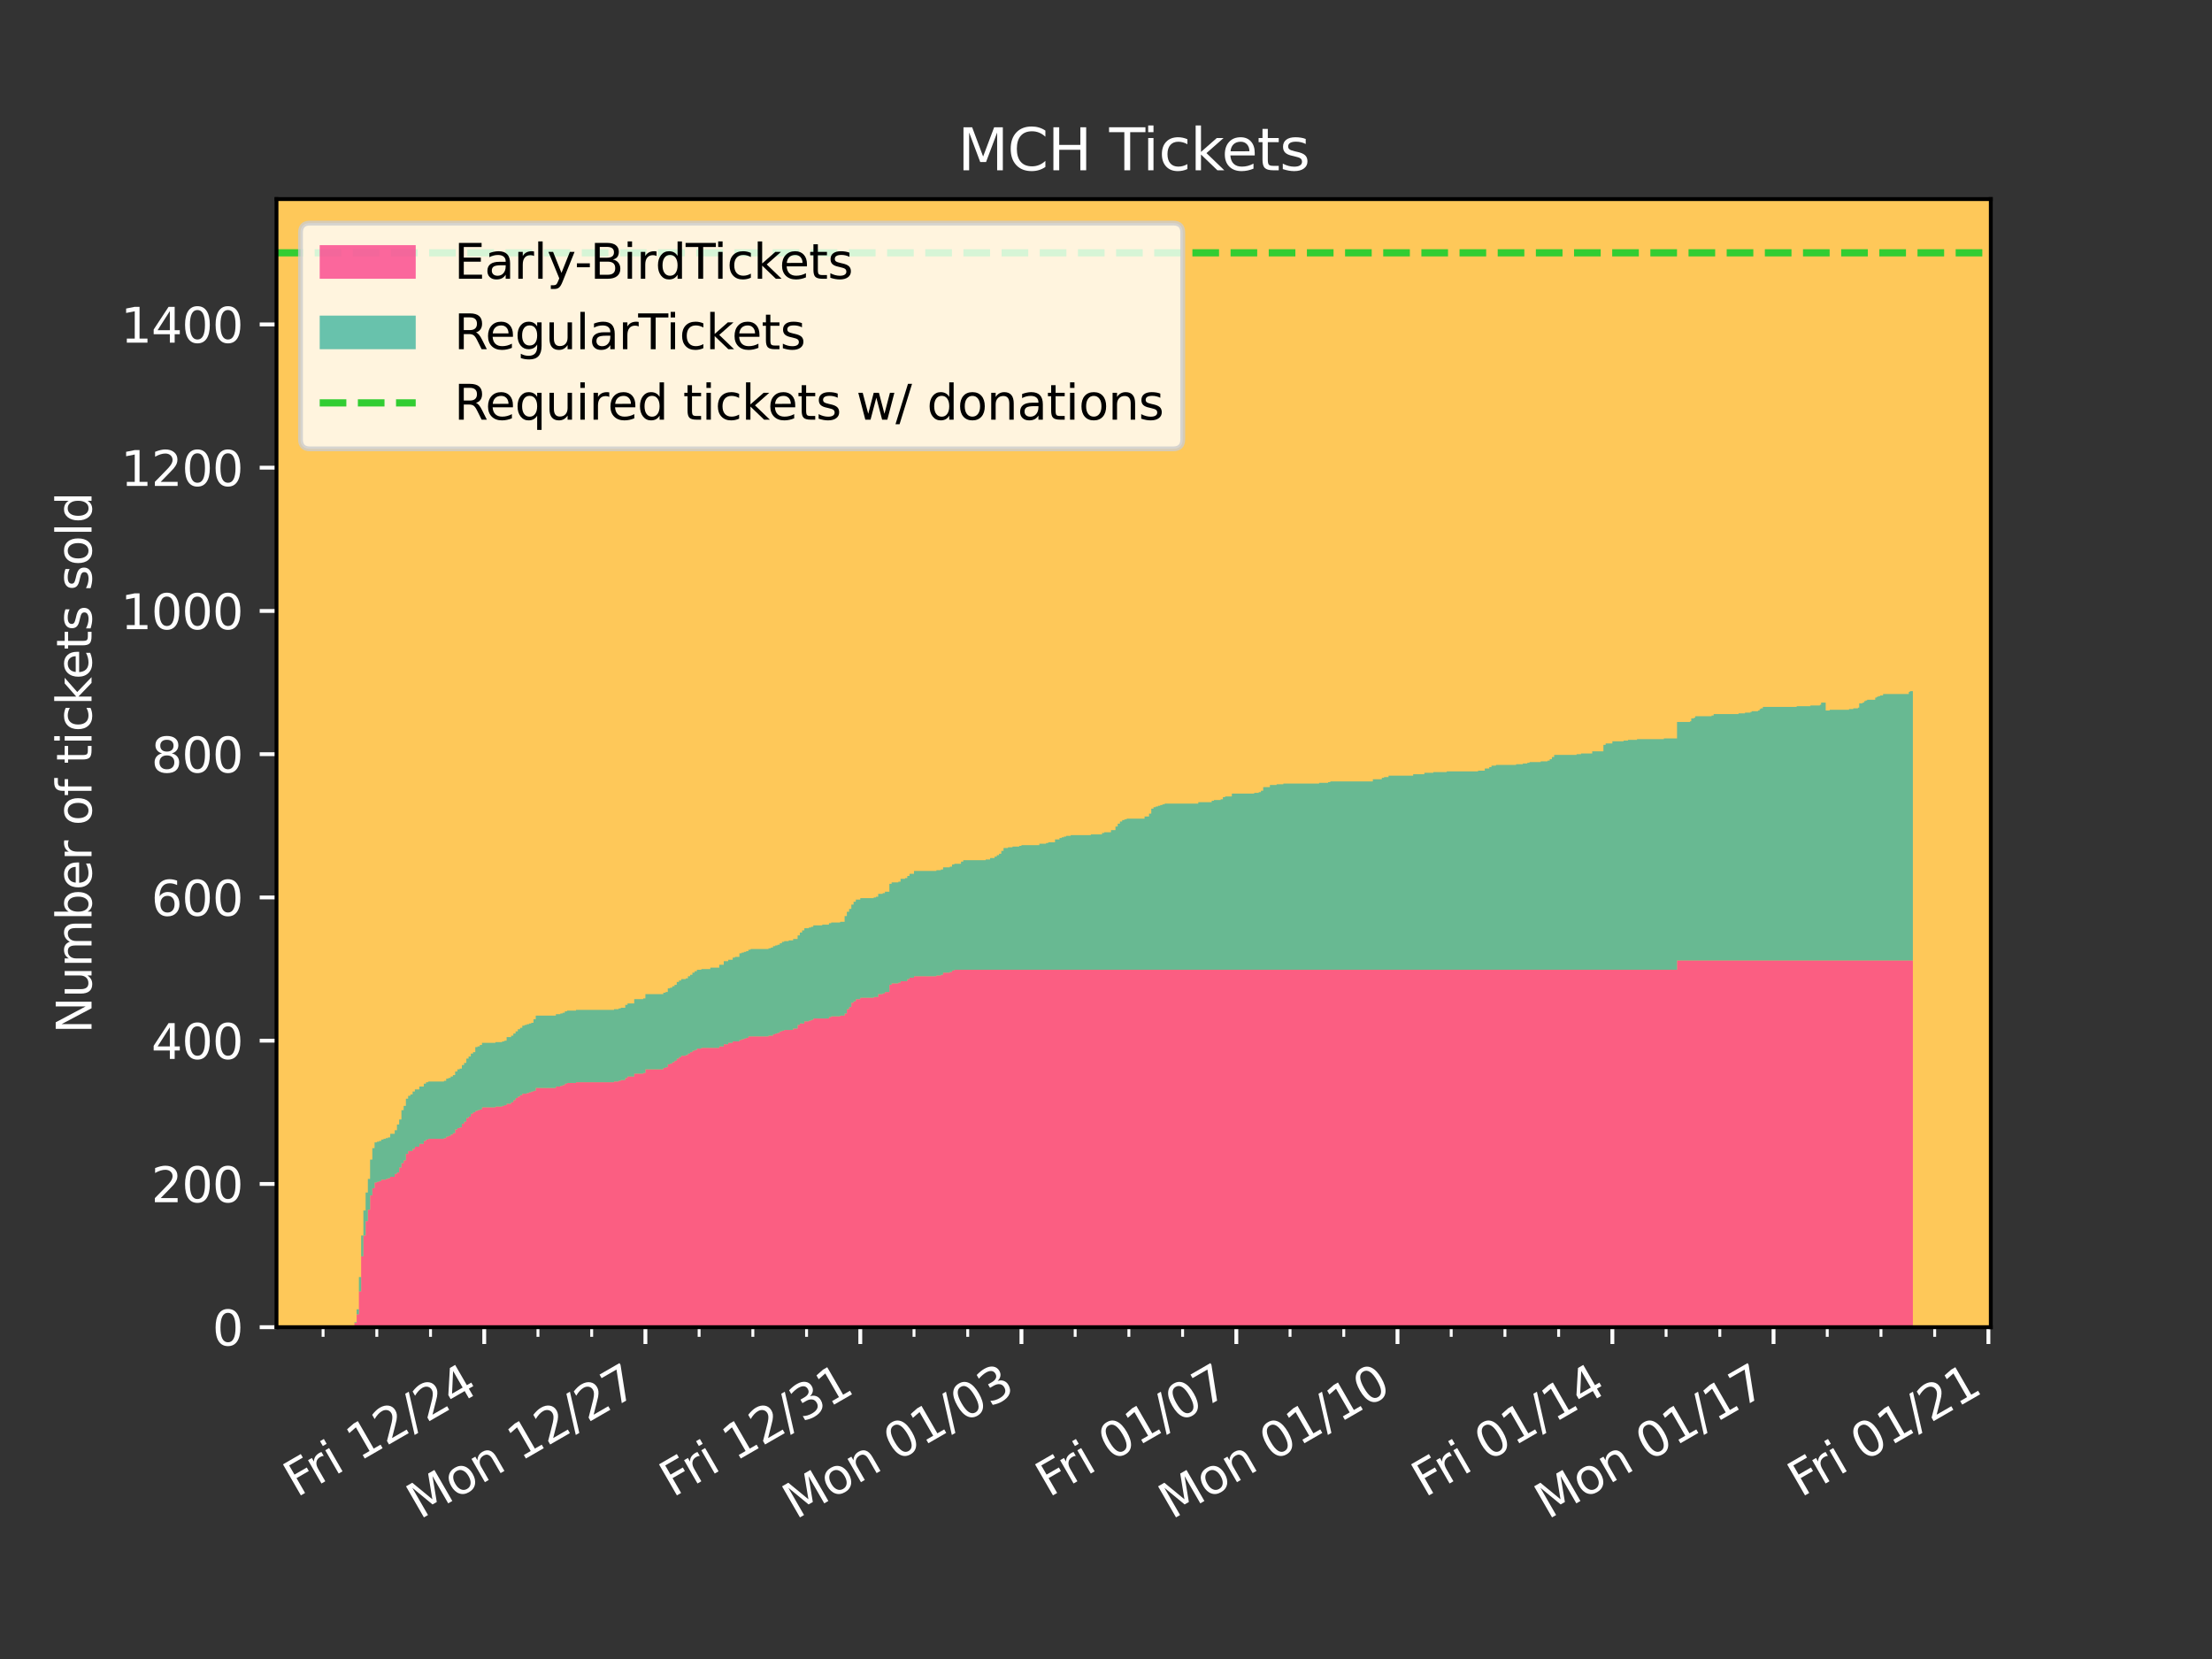 <?xml version="1.0" encoding="utf-8" standalone="no"?>
<!DOCTYPE svg PUBLIC "-//W3C//DTD SVG 1.1//EN"
  "http://www.w3.org/Graphics/SVG/1.1/DTD/svg11.dtd">
<svg xmlns:xlink="http://www.w3.org/1999/xlink" width="460.8pt" height="345.6pt" viewBox="0 0 460.8 345.6" xmlns="http://www.w3.org/2000/svg" version="1.1">
 <rect x="0" y="0" width="460.8" height="345.6" fill="#333333" stroke="none"/>
 <defs>
  <style type="text/css">*{stroke-linejoin: round; stroke-linecap: butt}</style>
 </defs>
 <g id="figure_1">
  <g id="patch_1">
   <path d="M 0 345.6 
L 460.8 345.6 
L 460.8 0 
L 0 0 
L 0 345.6 
z
" style="fill: none; opacity: 0"/>
  </g>
  <g id="axes_1">
   <g id="patch_2">
    <path d="M 57.6 276.48 
L 414.72 276.48 
L 414.72 41.472 
L 57.6 41.472 
z
" style="fill: #fec859"/>
   </g>
   <g id="PolyCollection_1">
    <path d="M 73.833 276.48 
L 73.833 276.48 
L 73.833 276.48 
L 73.833 276.48 
L 74.299 276.48 
L 74.299 276.48 
L 74.765 276.48 
L 74.765 276.48 
L 75.232 276.48 
L 75.232 276.48 
L 75.698 276.48 
L 75.698 276.48 
L 76.164 276.48 
L 76.164 276.48 
L 76.63 276.48 
L 76.63 276.48 
L 77.097 276.48 
L 77.097 276.48 
L 77.563 276.48 
L 77.563 276.48 
L 78.029 276.48 
L 78.029 276.48 
L 78.496 276.48 
L 78.496 276.48 
L 78.962 276.48 
L 78.962 276.48 
L 79.428 276.48 
L 79.428 276.48 
L 79.894 276.48 
L 79.894 276.48 
L 80.361 276.48 
L 80.361 276.48 
L 80.827 276.48 
L 80.827 276.48 
L 81.293 276.48 
L 81.293 276.48 
L 82.226 276.48 
L 82.226 276.48 
L 82.692 276.48 
L 82.692 276.48 
L 83.158 276.48 
L 83.158 276.48 
L 83.625 276.48 
L 83.625 276.48 
L 84.091 276.48 
L 84.091 276.48 
L 84.557 276.48 
L 84.557 276.48 
L 85.024 276.48 
L 85.024 276.48 
L 85.49 276.48 
L 85.49 276.48 
L 85.956 276.48 
L 85.956 276.48 
L 86.422 276.48 
L 86.422 276.48 
L 87.355 276.48 
L 87.355 276.48 
L 88.288 276.48 
L 88.288 276.48 
L 88.754 276.48 
L 88.754 276.48 
L 89.22 276.48 
L 89.22 276.48 
L 92.484 276.48 
L 92.484 276.48 
L 92.95 276.48 
L 92.95 276.48 
L 93.417 276.48 
L 93.417 276.48 
L 93.883 276.48 
L 93.883 276.48 
L 94.349 276.48 
L 94.349 276.48 
L 94.816 276.48 
L 94.816 276.48 
L 95.282 276.48 
L 95.282 276.48 
L 95.748 276.48 
L 95.748 276.48 
L 96.215 276.48 
L 96.215 276.48 
L 96.681 276.48 
L 96.681 276.48 
L 97.147 276.48 
L 97.147 276.48 
L 97.613 276.48 
L 97.613 276.48 
L 98.08 276.48 
L 98.08 276.48 
L 98.546 276.48 
L 98.546 276.48 
L 99.012 276.48 
L 99.012 276.48 
L 99.479 276.48 
L 99.479 276.48 
L 99.945 276.48 
L 99.945 276.48 
L 100.411 276.48 
L 100.411 276.48 
L 103.209 276.48 
L 103.209 276.48 
L 104.608 276.48 
L 104.608 276.48 
L 105.074 276.48 
L 105.074 276.48 
L 105.54 276.48 
L 105.54 276.48 
L 106.473 276.48 
L 106.473 276.48 
L 106.939 276.48 
L 106.939 276.48 
L 107.405 276.48 
L 107.405 276.48 
L 107.872 276.48 
L 107.872 276.48 
L 108.338 276.48 
L 108.338 276.48 
L 108.804 276.48 
L 108.804 276.48 
L 109.271 276.48 
L 109.271 276.48 
L 109.737 276.48 
L 109.737 276.48 
L 110.203 276.48 
L 110.203 276.48 
L 110.669 276.48 
L 110.669 276.48 
L 111.136 276.48 
L 111.136 276.48 
L 111.602 276.48 
L 111.602 276.48 
L 115.799 276.48 
L 115.799 276.48 
L 116.731 276.48 
L 116.731 276.48 
L 117.197 276.48 
L 117.197 276.48 
L 117.664 276.48 
L 117.664 276.48 
L 118.13 276.48 
L 118.13 276.48 
L 119.995 276.48 
L 119.995 276.48 
L 127.922 276.48 
L 127.922 276.48 
L 128.855 276.48 
L 128.855 276.48 
L 129.321 276.48 
L 129.321 276.48 
L 130.253 276.48 
L 130.253 276.48 
L 130.72 276.48 
L 130.72 276.48 
L 132.119 276.48 
L 132.119 276.48 
L 133.984 276.48 
L 133.984 276.48 
L 134.45 276.48 
L 134.45 276.48 
L 138.18 276.48 
L 138.18 276.48 
L 138.647 276.48 
L 138.647 276.48 
L 139.113 276.48 
L 139.113 276.48 
L 139.579 276.48 
L 139.579 276.48 
L 140.045 276.48 
L 140.045 276.48 
L 140.512 276.48 
L 140.512 276.48 
L 140.978 276.48 
L 140.978 276.48 
L 141.444 276.48 
L 141.444 276.48 
L 141.911 276.48 
L 141.911 276.48 
L 142.843 276.48 
L 142.843 276.48 
L 143.31 276.48 
L 143.31 276.48 
L 143.776 276.48 
L 143.776 276.48 
L 144.242 276.48 
L 144.242 276.48 
L 144.708 276.48 
L 144.708 276.48 
L 145.175 276.48 
L 145.175 276.48 
L 146.107 276.48 
L 146.107 276.48 
L 147.972 276.48 
L 147.972 276.48 
L 149.838 276.48 
L 149.838 276.48 
L 150.77 276.48 
L 150.77 276.48 
L 151.703 276.48 
L 151.703 276.48 
L 152.635 276.48 
L 152.635 276.48 
L 153.102 276.48 
L 153.102 276.48 
L 154.034 276.48 
L 154.034 276.48 
L 154.5 276.48 
L 154.5 276.48 
L 154.967 276.48 
L 154.967 276.48 
L 155.433 276.48 
L 155.433 276.48 
L 155.899 276.48 
L 155.899 276.48 
L 156.366 276.48 
L 156.366 276.48 
L 160.096 276.48 
L 160.096 276.48 
L 160.562 276.48 
L 160.562 276.48 
L 161.028 276.48 
L 161.028 276.48 
L 161.495 276.48 
L 161.495 276.48 
L 161.961 276.48 
L 161.961 276.48 
L 162.427 276.48 
L 162.427 276.48 
L 162.894 276.48 
L 162.894 276.48 
L 163.36 276.48 
L 163.36 276.48 
L 164.292 276.48 
L 164.292 276.48 
L 165.225 276.48 
L 165.225 276.48 
L 166.158 276.48 
L 166.158 276.48 
L 166.624 276.48 
L 166.624 276.48 
L 167.09 276.48 
L 167.09 276.48 
L 167.556 276.48 
L 167.556 276.48 
L 168.489 276.48 
L 168.489 276.48 
L 168.955 276.48 
L 168.955 276.48 
L 169.422 276.48 
L 169.422 276.48 
L 171.287 276.48 
L 171.287 276.48 
L 172.686 276.48 
L 172.686 276.48 
L 173.152 276.48 
L 173.152 276.48 
L 175.017 276.48 
L 175.017 276.48 
L 175.95 276.48 
L 175.95 276.48 
L 176.416 276.48 
L 176.416 276.48 
L 176.882 276.48 
L 176.882 276.48 
L 177.348 276.48 
L 177.348 276.48 
L 177.815 276.48 
L 177.815 276.48 
L 178.281 276.48 
L 178.281 276.48 
L 179.214 276.48 
L 179.214 276.48 
L 182.011 276.48 
L 182.011 276.48 
L 182.478 276.48 
L 182.478 276.48 
L 182.944 276.48 
L 182.944 276.48 
L 183.876 276.48 
L 183.876 276.48 
L 184.343 276.48 
L 184.343 276.48 
L 185.275 276.48 
L 185.275 276.48 
L 185.742 276.48 
L 185.742 276.48 
L 187.14 276.48 
L 187.14 276.48 
L 187.607 276.48 
L 187.607 276.48 
L 188.539 276.48 
L 188.539 276.48 
L 189.006 276.48 
L 189.006 276.48 
L 189.472 276.48 
L 189.472 276.48 
L 189.938 276.48 
L 189.938 276.48 
L 190.405 276.48 
L 190.405 276.48 
L 195.067 276.48 
L 195.067 276.48 
L 196 276.48 
L 196 276.48 
L 196.466 276.48 
L 196.466 276.48 
L 197.865 276.48 
L 197.865 276.48 
L 198.331 276.48 
L 198.331 276.48 
L 198.798 276.48 
L 198.798 276.48 
L 200.197 276.48 
L 200.197 276.48 
L 200.663 276.48 
L 200.663 276.48 
L 205.326 276.48 
L 205.326 276.48 
L 206.258 276.48 
L 206.258 276.48 
L 207.191 276.48 
L 207.191 276.48 
L 207.657 276.48 
L 207.657 276.48 
L 208.123 276.48 
L 208.123 276.48 
L 208.59 276.48 
L 208.59 276.48 
L 209.056 276.48 
L 209.056 276.48 
L 209.989 276.48 
L 209.989 276.48 
L 210.921 276.48 
L 210.921 276.48 
L 211.854 276.48 
L 211.854 276.48 
L 212.32 276.48 
L 212.32 276.48 
L 212.786 276.48 
L 212.786 276.48 
L 216.517 276.48 
L 216.517 276.48 
L 217.915 276.48 
L 217.915 276.48 
L 218.382 276.48 
L 218.382 276.48 
L 219.781 276.48 
L 219.781 276.48 
L 220.713 276.48 
L 220.713 276.48 
L 221.179 276.48 
L 221.179 276.48 
L 221.646 276.48 
L 221.646 276.48 
L 222.112 276.48 
L 222.112 276.48 
L 223.045 276.48 
L 223.045 276.48 
L 227.241 276.48 
L 227.241 276.48 
L 229.573 276.48 
L 229.573 276.48 
L 230.039 276.48 
L 230.039 276.48 
L 231.438 276.48 
L 231.438 276.48 
L 232.37 276.48 
L 232.37 276.48 
L 232.837 276.48 
L 232.837 276.48 
L 233.303 276.48 
L 233.303 276.48 
L 233.769 276.48 
L 233.769 276.48 
L 234.235 276.48 
L 234.235 276.48 
L 234.702 276.48 
L 234.702 276.48 
L 238.432 276.48 
L 238.432 276.48 
L 239.365 276.48 
L 239.365 276.48 
L 239.831 276.48 
L 239.831 276.48 
L 240.297 276.48 
L 240.297 276.48 
L 240.764 276.48 
L 240.764 276.48 
L 241.23 276.48 
L 241.23 276.48 
L 241.696 276.48 
L 241.696 276.48 
L 242.162 276.48 
L 242.162 276.48 
L 242.629 276.48 
L 242.629 276.48 
L 243.561 276.48 
L 243.561 276.48 
L 249.623 276.48 
L 249.623 276.48 
L 251.488 276.48 
L 251.488 276.48 
L 252.421 276.48 
L 252.421 276.48 
L 252.887 276.48 
L 252.887 276.48 
L 254.286 276.48 
L 254.286 276.48 
L 254.752 276.48 
L 254.752 276.48 
L 255.218 276.48 
L 255.218 276.48 
L 256.617 276.48 
L 256.617 276.48 
L 258.016 276.48 
L 258.016 276.48 
L 261.28 276.48 
L 261.28 276.48 
L 261.746 276.48 
L 261.746 276.48 
L 262.213 276.48 
L 262.213 276.48 
L 262.679 276.48 
L 262.679 276.48 
L 263.145 276.48 
L 263.145 276.48 
L 264.544 276.48 
L 264.544 276.48 
L 265.943 276.48 
L 265.943 276.48 
L 267.342 276.48 
L 267.342 276.48 
L 274.802 276.48 
L 274.802 276.48 
L 276.668 276.48 
L 276.668 276.48 
L 277.134 276.48 
L 277.134 276.48 
L 285.527 276.48 
L 285.527 276.48 
L 285.993 276.48 
L 285.993 276.48 
L 286.46 276.48 
L 286.46 276.48 
L 287.392 276.48 
L 287.392 276.48 
L 287.859 276.48 
L 287.859 276.48 
L 288.325 276.48 
L 288.325 276.48 
L 289.257 276.48 
L 289.257 276.48 
L 293.454 276.48 
L 293.454 276.48 
L 294.387 276.48 
L 294.387 276.48 
L 295.785 276.48 
L 295.785 276.48 
L 296.718 276.48 
L 296.718 276.48 
L 298.583 276.48 
L 298.583 276.48 
L 301.381 276.48 
L 301.381 276.48 
L 307.443 276.48 
L 307.443 276.48 
L 307.909 276.48 
L 307.909 276.48 
L 309.308 276.48 
L 309.308 276.48 
L 310.24 276.48 
L 310.24 276.48 
L 310.707 276.48 
L 310.707 276.48 
L 311.639 276.48 
L 311.639 276.48 
L 315.836 276.48 
L 315.836 276.48 
L 317.235 276.48 
L 317.235 276.48 
L 318.167 276.48 
L 318.167 276.48 
L 318.633 276.48 
L 318.633 276.48 
L 319.1 276.48 
L 319.1 276.48 
L 320.965 276.48 
L 320.965 276.48 
L 322.364 276.48 
L 322.364 276.48 
L 322.83 276.48 
L 322.83 276.48 
L 323.296 276.48 
L 323.296 276.48 
L 323.763 276.48 
L 323.763 276.48 
L 328.425 276.48 
L 328.425 276.48 
L 329.358 276.48 
L 329.358 276.48 
L 331.69 276.48 
L 331.69 276.48 
L 334.021 276.48 
L 334.021 276.48 
L 334.487 276.48 
L 334.487 276.48 
L 334.954 276.48 
L 334.954 276.48 
L 335.886 276.48 
L 335.886 276.48 
L 338.218 276.48 
L 338.218 276.48 
L 339.15 276.48 
L 339.15 276.48 
L 341.015 276.48 
L 341.015 276.48 
L 344.746 276.48 
L 344.746 276.48 
L 346.611 276.48 
L 346.611 276.48 
L 349.356 276.48 
L 349.356 276.48 
L 349.547 276.48 
L 349.547 276.48 
L 349.714 276.48 
L 349.714 276.48 
L 350.045 276.48 
L 350.045 276.48 
L 350.254 276.48 
L 350.254 276.48 
L 350.474 276.48 
L 350.474 276.48 
L 350.639 276.48 
L 350.639 276.48 
L 350.979 276.48 
L 350.979 276.48 
L 351.165 276.48 
L 351.165 276.48 
L 351.414 276.48 
L 351.414 276.48 
L 351.598 276.48 
L 351.598 276.48 
L 351.889 276.48 
L 351.889 276.48 
L 352.073 276.48 
L 352.073 276.48 
L 352.32 276.48 
L 352.32 276.48 
L 352.493 276.48 
L 352.493 276.48 
L 352.898 276.48 
L 352.898 276.48 
L 353.161 276.48 
L 353.161 276.48 
L 353.464 276.48 
L 353.464 276.48 
L 353.487 276.48 
L 353.487 276.48 
L 353.5 276.48 
L 353.5 276.48 
L 353.731 276.48 
L 353.731 276.48 
L 353.907 276.48 
L 353.907 276.48 
L 354.216 276.48 
L 354.216 276.48 
L 354.416 276.48 
L 354.416 276.48 
L 354.752 276.48 
L 354.752 276.48 
L 355.417 276.48 
L 355.417 276.48 
L 355.436 276.48 
L 355.436 276.48 
L 355.46 276.48 
L 355.46 276.48 
L 355.635 276.48 
L 355.635 276.48 
L 355.833 276.48 
L 355.833 276.48 
L 356.047 276.48 
L 356.047 276.48 
L 356.224 276.48 
L 356.224 276.48 
L 356.549 276.48 
L 356.549 276.48 
L 356.987 276.48 
L 356.987 276.48 
L 362.167 276.48 
L 362.167 276.48 
L 363.51 276.48 
L 363.51 276.48 
L 364.656 276.48 
L 364.656 276.48 
L 364.921 276.48 
L 364.921 276.48 
L 366.225 276.48 
L 366.225 276.48 
L 366.556 276.48 
L 366.556 276.48 
L 366.823 276.48 
L 366.823 276.48 
L 367.24 276.48 
L 367.24 276.48 
L 374.281 276.48 
L 374.281 276.48 
L 377.145 276.48 
L 377.145 276.48 
L 379.113 276.48 
L 379.113 276.48 
L 379.374 276.48 
L 379.374 276.48 
L 380.327 276.48 
L 380.327 276.48 
L 381.147 276.48 
L 381.147 276.48 
L 385.181 276.48 
L 385.181 276.48 
L 386.072 276.48 
L 386.072 276.48 
L 387.055 276.48 
L 387.055 276.48 
L 387.311 276.48 
L 387.311 276.48 
L 388 276.48 
L 388 276.48 
L 388.34 276.48 
L 388.34 276.48 
L 388.631 276.48 
L 388.631 276.48 
L 388.96 276.48 
L 388.96 276.48 
L 390.644 276.48 
L 390.644 276.48 
L 390.937 276.48 
L 390.937 276.48 
L 391.236 276.48 
L 391.236 276.48 
L 391.666 276.48 
L 391.666 276.48 
L 392.277 276.48 
L 392.277 276.48 
L 397.644 276.48 
L 397.644 276.48 
L 397.878 276.48 
L 397.878 276.48 
L 398.487 276.48 
L 398.487 276.48 
L 398.487 200.084 
L 398.487 200.084 
L 398.487 200.084 
L 397.878 200.084 
L 397.878 200.084 
L 397.644 200.084 
L 397.644 200.084 
L 392.277 200.084 
L 392.277 200.084 
L 391.666 200.084 
L 391.666 200.084 
L 391.236 200.084 
L 391.236 200.084 
L 390.937 200.084 
L 390.937 200.084 
L 390.644 200.084 
L 390.644 200.084 
L 388.96 200.084 
L 388.96 200.084 
L 388.631 200.084 
L 388.631 200.084 
L 388.34 200.084 
L 388.34 200.084 
L 388 200.084 
L 388 200.084 
L 387.311 200.084 
L 387.311 200.084 
L 387.055 200.084 
L 387.055 200.084 
L 386.072 200.084 
L 386.072 200.084 
L 385.181 200.084 
L 385.181 200.084 
L 381.147 200.084 
L 381.147 200.084 
L 380.327 200.084 
L 380.327 200.084 
L 379.374 200.084 
L 379.374 200.084 
L 379.113 200.084 
L 379.113 200.084 
L 377.145 200.084 
L 377.145 200.084 
L 374.281 200.084 
L 374.281 200.084 
L 367.24 200.084 
L 367.24 200.084 
L 366.823 200.084 
L 366.823 200.084 
L 366.556 200.084 
L 366.556 200.084 
L 366.225 200.084 
L 366.225 200.084 
L 364.921 200.084 
L 364.921 200.084 
L 364.656 200.084 
L 364.656 200.084 
L 363.51 200.084 
L 363.51 200.084 
L 362.167 200.084 
L 362.167 200.084 
L 356.987 200.084 
L 356.987 200.084 
L 356.549 200.084 
L 356.549 200.084 
L 356.224 200.084 
L 356.224 200.084 
L 356.047 200.084 
L 356.047 200.084 
L 355.833 200.084 
L 355.833 200.084 
L 355.635 200.084 
L 355.635 200.084 
L 355.46 200.084 
L 355.46 200.084 
L 355.436 200.084 
L 355.436 200.084 
L 355.417 200.084 
L 355.417 200.084 
L 354.752 200.084 
L 354.752 200.084 
L 354.416 200.084 
L 354.416 200.084 
L 354.216 200.084 
L 354.216 200.084 
L 353.907 200.084 
L 353.907 200.084 
L 353.731 200.084 
L 353.731 200.084 
L 353.5 200.084 
L 353.5 200.084 
L 353.487 200.084 
L 353.487 200.084 
L 353.464 200.084 
L 353.464 200.084 
L 353.161 200.084 
L 353.161 200.084 
L 352.898 200.084 
L 352.898 200.084 
L 352.493 200.084 
L 352.493 200.084 
L 352.32 200.084 
L 352.32 200.084 
L 352.073 200.084 
L 352.073 200.084 
L 351.889 200.084 
L 351.889 200.084 
L 351.598 200.084 
L 351.598 200.084 
L 351.414 200.084 
L 351.414 200.084 
L 351.165 200.084 
L 351.165 200.084 
L 350.979 200.084 
L 350.979 200.084 
L 350.639 200.084 
L 350.639 200.084 
L 350.474 200.084 
L 350.474 200.084 
L 350.254 200.084 
L 350.254 200.084 
L 350.045 200.084 
L 350.045 200.084 
L 349.714 200.084 
L 349.714 200.084 
L 349.547 200.084 
L 349.547 200.084 
L 349.356 200.084 
L 349.356 202.023 
L 346.611 202.023 
L 346.611 202.023 
L 344.746 202.023 
L 344.746 202.023 
L 341.015 202.023 
L 341.015 202.023 
L 339.15 202.023 
L 339.15 202.023 
L 338.218 202.023 
L 338.218 202.023 
L 335.886 202.023 
L 335.886 202.023 
L 334.954 202.023 
L 334.954 202.023 
L 334.487 202.023 
L 334.487 202.023 
L 334.021 202.023 
L 334.021 202.023 
L 331.69 202.023 
L 331.69 202.023 
L 329.358 202.023 
L 329.358 202.023 
L 328.425 202.023 
L 328.425 202.023 
L 323.763 202.023 
L 323.763 202.023 
L 323.296 202.023 
L 323.296 202.023 
L 322.83 202.023 
L 322.83 202.023 
L 322.364 202.023 
L 322.364 202.023 
L 320.965 202.023 
L 320.965 202.023 
L 319.1 202.023 
L 319.1 202.023 
L 318.633 202.023 
L 318.633 202.023 
L 318.167 202.023 
L 318.167 202.023 
L 317.235 202.023 
L 317.235 202.023 
L 315.836 202.023 
L 315.836 202.023 
L 311.639 202.023 
L 311.639 202.023 
L 310.707 202.023 
L 310.707 202.023 
L 310.24 202.023 
L 310.24 202.023 
L 309.308 202.023 
L 309.308 202.023 
L 307.909 202.023 
L 307.909 202.023 
L 307.443 202.023 
L 307.443 202.023 
L 301.381 202.023 
L 301.381 202.023 
L 298.583 202.023 
L 298.583 202.023 
L 296.718 202.023 
L 296.718 202.023 
L 295.785 202.023 
L 295.785 202.023 
L 294.387 202.023 
L 294.387 202.023 
L 293.454 202.023 
L 293.454 202.023 
L 289.257 202.023 
L 289.257 202.023 
L 288.325 202.023 
L 288.325 202.023 
L 287.859 202.023 
L 287.859 202.023 
L 287.392 202.023 
L 287.392 202.023 
L 286.46 202.023 
L 286.46 202.023 
L 285.993 202.023 
L 285.993 202.023 
L 285.527 202.023 
L 285.527 202.023 
L 277.134 202.023 
L 277.134 202.023 
L 276.668 202.023 
L 276.668 202.023 
L 274.802 202.023 
L 274.802 202.023 
L 267.342 202.023 
L 267.342 202.023 
L 265.943 202.023 
L 265.943 202.023 
L 264.544 202.023 
L 264.544 202.023 
L 263.145 202.023 
L 263.145 202.023 
L 262.679 202.023 
L 262.679 202.023 
L 262.213 202.023 
L 262.213 202.023 
L 261.746 202.023 
L 261.746 202.023 
L 261.28 202.023 
L 261.28 202.023 
L 258.016 202.023 
L 258.016 202.023 
L 256.617 202.023 
L 256.617 202.023 
L 255.218 202.023 
L 255.218 202.023 
L 254.752 202.023 
L 254.752 202.023 
L 254.286 202.023 
L 254.286 202.023 
L 252.887 202.023 
L 252.887 202.023 
L 252.421 202.023 
L 252.421 202.023 
L 251.488 202.023 
L 251.488 202.023 
L 249.623 202.023 
L 249.623 202.023 
L 243.561 202.023 
L 243.561 202.023 
L 242.629 202.023 
L 242.629 202.023 
L 242.162 202.023 
L 242.162 202.023 
L 241.696 202.023 
L 241.696 202.023 
L 241.23 202.023 
L 241.23 202.023 
L 240.764 202.023 
L 240.764 202.023 
L 240.297 202.023 
L 240.297 202.023 
L 239.831 202.023 
L 239.831 202.023 
L 239.365 202.023 
L 239.365 202.023 
L 238.432 202.023 
L 238.432 202.023 
L 234.702 202.023 
L 234.702 202.023 
L 234.235 202.023 
L 234.235 202.023 
L 233.769 202.023 
L 233.769 202.023 
L 233.303 202.023 
L 233.303 202.023 
L 232.837 202.023 
L 232.837 202.023 
L 232.37 202.023 
L 232.37 202.023 
L 231.438 202.023 
L 231.438 202.023 
L 230.039 202.023 
L 230.039 202.023 
L 229.573 202.023 
L 229.573 202.023 
L 227.241 202.023 
L 227.241 202.023 
L 223.045 202.023 
L 223.045 202.023 
L 222.112 202.023 
L 222.112 202.023 
L 221.646 202.023 
L 221.646 202.023 
L 221.179 202.023 
L 221.179 202.023 
L 220.713 202.023 
L 220.713 202.023 
L 219.781 202.023 
L 219.781 202.023 
L 218.382 202.023 
L 218.382 202.023 
L 217.915 202.023 
L 217.915 202.023 
L 216.517 202.023 
L 216.517 202.023 
L 212.786 202.023 
L 212.786 202.023 
L 212.32 202.023 
L 212.32 202.023 
L 211.854 202.023 
L 211.854 202.023 
L 210.921 202.023 
L 210.921 202.023 
L 209.989 202.023 
L 209.989 202.023 
L 209.056 202.023 
L 209.056 202.023 
L 208.59 202.023 
L 208.59 202.023 
L 208.123 202.023 
L 208.123 202.023 
L 207.657 202.023 
L 207.657 202.023 
L 207.191 202.023 
L 207.191 202.023 
L 206.258 202.023 
L 206.258 202.023 
L 205.326 202.023 
L 205.326 202.023 
L 200.663 202.023 
L 200.663 202.023 
L 200.197 202.023 
L 200.197 202.023 
L 198.798 202.023 
L 198.798 202.173 
L 198.331 202.173 
L 198.331 202.471 
L 197.865 202.471 
L 197.865 202.62 
L 196.466 202.62 
L 196.466 203.068 
L 196 203.068 
L 196 203.217 
L 195.067 203.217 
L 195.067 203.366 
L 190.405 203.366 
L 190.405 203.665 
L 189.938 203.665 
L 189.938 203.665 
L 189.472 203.665 
L 189.472 203.963 
L 189.006 203.963 
L 189.006 204.411 
L 188.539 204.411 
L 188.539 204.411 
L 187.607 204.411 
L 187.607 204.709 
L 187.14 204.709 
L 187.14 204.859 
L 185.742 204.859 
L 185.742 205.157 
L 185.275 205.157 
L 185.275 206.649 
L 184.343 206.649 
L 184.343 206.947 
L 183.876 206.947 
L 183.876 207.097 
L 182.944 207.097 
L 182.944 207.694 
L 182.478 207.694 
L 182.478 207.694 
L 182.011 207.694 
L 182.011 207.843 
L 179.214 207.843 
L 179.214 208.141 
L 178.281 208.141 
L 178.281 208.589 
L 177.815 208.589 
L 177.815 208.887 
L 177.348 208.887 
L 177.348 209.782 
L 176.882 209.782 
L 176.882 210.23 
L 176.416 210.23 
L 176.416 211.125 
L 175.95 211.125 
L 175.95 211.573 
L 175.017 211.573 
L 175.017 211.722 
L 173.152 211.722 
L 173.152 211.871 
L 172.686 211.871 
L 172.686 212.17 
L 171.287 212.17 
L 171.287 212.17 
L 169.422 212.17 
L 169.422 212.468 
L 168.955 212.468 
L 168.955 212.618 
L 168.489 212.618 
L 168.489 212.767 
L 167.556 212.767 
L 167.556 213.214 
L 167.09 213.214 
L 167.09 213.214 
L 166.624 213.214 
L 166.624 213.513 
L 166.158 213.513 
L 166.158 214.259 
L 165.225 214.259 
L 165.225 214.557 
L 164.292 214.557 
L 164.292 214.557 
L 163.36 214.557 
L 163.36 214.706 
L 162.894 214.706 
L 162.894 214.856 
L 162.427 214.856 
L 162.427 215.154 
L 161.961 215.154 
L 161.961 215.303 
L 161.495 215.303 
L 161.495 215.453 
L 161.028 215.453 
L 161.028 215.751 
L 160.562 215.751 
L 160.562 215.751 
L 160.096 215.751 
L 160.096 215.9 
L 156.366 215.9 
L 156.366 215.9 
L 155.899 215.9 
L 155.899 216.199 
L 155.433 216.199 
L 155.433 216.348 
L 154.967 216.348 
L 154.967 216.497 
L 154.5 216.497 
L 154.5 216.646 
L 154.034 216.646 
L 154.034 216.945 
L 153.102 216.945 
L 153.102 216.945 
L 152.635 216.945 
L 152.635 217.243 
L 151.703 217.243 
L 151.703 217.541 
L 150.77 217.541 
L 150.77 217.989 
L 149.838 217.989 
L 149.838 218.288 
L 147.972 218.288 
L 147.972 218.288 
L 146.107 218.288 
L 146.107 218.437 
L 145.175 218.437 
L 145.175 218.735 
L 144.708 218.735 
L 144.708 218.884 
L 144.242 218.884 
L 144.242 219.183 
L 143.776 219.183 
L 143.776 219.481 
L 143.31 219.481 
L 143.31 219.78 
L 142.843 219.78 
L 142.843 219.929 
L 141.911 219.929 
L 141.911 220.227 
L 141.444 220.227 
L 141.444 220.526 
L 140.978 220.526 
L 140.978 220.973 
L 140.512 220.973 
L 140.512 221.272 
L 140.045 221.272 
L 140.045 221.57 
L 139.579 221.57 
L 139.579 221.719 
L 139.113 221.719 
L 139.113 222.316 
L 138.647 222.316 
L 138.647 222.465 
L 138.18 222.465 
L 138.18 222.764 
L 134.45 222.764 
L 134.45 223.51 
L 133.984 223.51 
L 133.984 223.659 
L 132.119 223.659 
L 132.119 224.256 
L 130.72 224.256 
L 130.72 224.554 
L 130.253 224.554 
L 130.253 225.002 
L 129.321 225.002 
L 129.321 225.151 
L 128.855 225.151 
L 128.855 225.3 
L 127.922 225.3 
L 127.922 225.45 
L 119.995 225.45 
L 119.995 225.599 
L 118.13 225.599 
L 118.13 225.748 
L 117.664 225.748 
L 117.664 226.047 
L 117.197 226.047 
L 117.197 226.196 
L 116.731 226.196 
L 116.731 226.345 
L 115.799 226.345 
L 115.799 226.643 
L 111.602 226.643 
L 111.602 227.24 
L 111.136 227.24 
L 111.136 227.389 
L 110.669 227.389 
L 110.669 227.539 
L 110.203 227.539 
L 110.203 227.688 
L 109.737 227.688 
L 109.737 227.837 
L 109.271 227.837 
L 109.271 227.837 
L 108.804 227.837 
L 108.804 228.135 
L 108.338 228.135 
L 108.338 228.434 
L 107.872 228.434 
L 107.872 228.732 
L 107.405 228.732 
L 107.405 229.18 
L 106.939 229.18 
L 106.939 229.628 
L 106.473 229.628 
L 106.473 229.926 
L 105.54 229.926 
L 105.54 230.224 
L 105.074 230.224 
L 105.074 230.374 
L 104.608 230.374 
L 104.608 230.523 
L 103.209 230.523 
L 103.209 230.672 
L 100.411 230.672 
L 100.411 231.12 
L 99.945 231.12 
L 99.945 231.269 
L 99.479 231.269 
L 99.479 231.418 
L 99.012 231.418 
L 99.012 231.717 
L 98.546 231.717 
L 98.546 232.015 
L 98.08 232.015 
L 98.08 232.612 
L 97.613 232.612 
L 97.613 232.91 
L 97.147 232.91 
L 97.147 233.656 
L 96.681 233.656 
L 96.681 234.104 
L 96.215 234.104 
L 96.215 234.85 
L 95.748 234.85 
L 95.748 234.999 
L 95.282 234.999 
L 95.282 235.298 
L 94.816 235.298 
L 94.816 236.044 
L 94.349 236.044 
L 94.349 236.342 
L 93.883 236.342 
L 93.883 236.641 
L 93.417 236.641 
L 93.417 236.79 
L 92.95 236.79 
L 92.95 237.088 
L 92.484 237.088 
L 92.484 237.237 
L 89.22 237.237 
L 89.22 237.387 
L 88.754 237.387 
L 88.754 237.685 
L 88.288 237.685 
L 88.288 238.282 
L 87.355 238.282 
L 87.355 238.879 
L 86.422 238.879 
L 86.422 239.326 
L 85.956 239.326 
L 85.956 239.774 
L 85.49 239.774 
L 85.49 239.774 
L 85.024 239.774 
L 85.024 240.371 
L 84.557 240.371 
L 84.557 241.714 
L 84.091 241.714 
L 84.091 242.311 
L 83.625 242.311 
L 83.625 243.206 
L 83.158 243.206 
L 83.158 244.25 
L 82.692 244.25 
L 82.692 244.549 
L 82.226 244.549 
L 82.226 245.146 
L 81.293 245.146 
L 81.293 245.444 
L 80.827 245.444 
L 80.827 245.593 
L 80.361 245.593 
L 80.361 245.742 
L 79.894 245.742 
L 79.894 245.742 
L 79.428 245.742 
L 79.428 246.041 
L 78.962 246.041 
L 78.962 246.19 
L 78.496 246.19 
L 78.496 246.339 
L 78.029 246.339 
L 78.029 247.533 
L 77.563 247.533 
L 77.563 249.025 
L 77.097 249.025 
L 77.097 252.009 
L 76.63 252.009 
L 76.63 254.397 
L 76.164 254.397 
L 76.164 257.381 
L 75.698 257.381 
L 75.698 261.708 
L 75.232 261.708 
L 75.232 269.019 
L 74.765 269.019 
L 74.765 273.794 
L 74.299 273.794 
L 74.299 275.585 
L 73.833 275.585 
L 73.833 276.48 
L 73.833 276.48 
z
" clip-path="url(#p24577d0d40)" style="fill: #fa448c; fill-opacity: 0.8"/>
   </g>
   <g id="PolyCollection_2">
    <path d="M 73.833 276.48 
L 73.833 276.48 
L 73.833 276.48 
L 73.833 275.585 
L 74.299 275.585 
L 74.299 273.794 
L 74.765 273.794 
L 74.765 269.019 
L 75.232 269.019 
L 75.232 261.708 
L 75.698 261.708 
L 75.698 257.381 
L 76.164 257.381 
L 76.164 254.397 
L 76.63 254.397 
L 76.63 252.009 
L 77.097 252.009 
L 77.097 249.025 
L 77.563 249.025 
L 77.563 247.533 
L 78.029 247.533 
L 78.029 246.339 
L 78.496 246.339 
L 78.496 246.19 
L 78.962 246.19 
L 78.962 246.041 
L 79.428 246.041 
L 79.428 245.742 
L 79.894 245.742 
L 79.894 245.742 
L 80.361 245.742 
L 80.361 245.593 
L 80.827 245.593 
L 80.827 245.444 
L 81.293 245.444 
L 81.293 245.146 
L 82.226 245.146 
L 82.226 244.549 
L 82.692 244.549 
L 82.692 244.25 
L 83.158 244.25 
L 83.158 243.206 
L 83.625 243.206 
L 83.625 242.311 
L 84.091 242.311 
L 84.091 241.714 
L 84.557 241.714 
L 84.557 240.371 
L 85.024 240.371 
L 85.024 239.774 
L 85.49 239.774 
L 85.49 239.774 
L 85.956 239.774 
L 85.956 239.326 
L 86.422 239.326 
L 86.422 238.879 
L 87.355 238.879 
L 87.355 238.282 
L 88.288 238.282 
L 88.288 237.685 
L 88.754 237.685 
L 88.754 237.387 
L 89.22 237.387 
L 89.22 237.237 
L 92.484 237.237 
L 92.484 237.088 
L 92.95 237.088 
L 92.95 236.79 
L 93.417 236.79 
L 93.417 236.641 
L 93.883 236.641 
L 93.883 236.342 
L 94.349 236.342 
L 94.349 236.044 
L 94.816 236.044 
L 94.816 235.298 
L 95.282 235.298 
L 95.282 234.999 
L 95.748 234.999 
L 95.748 234.85 
L 96.215 234.85 
L 96.215 234.104 
L 96.681 234.104 
L 96.681 233.656 
L 97.147 233.656 
L 97.147 232.91 
L 97.613 232.91 
L 97.613 232.612 
L 98.08 232.612 
L 98.08 232.015 
L 98.546 232.015 
L 98.546 231.717 
L 99.012 231.717 
L 99.012 231.418 
L 99.479 231.418 
L 99.479 231.269 
L 99.945 231.269 
L 99.945 231.12 
L 100.411 231.12 
L 100.411 230.672 
L 103.209 230.672 
L 103.209 230.523 
L 104.608 230.523 
L 104.608 230.374 
L 105.074 230.374 
L 105.074 230.224 
L 105.54 230.224 
L 105.54 229.926 
L 106.473 229.926 
L 106.473 229.628 
L 106.939 229.628 
L 106.939 229.18 
L 107.405 229.18 
L 107.405 228.732 
L 107.872 228.732 
L 107.872 228.434 
L 108.338 228.434 
L 108.338 228.135 
L 108.804 228.135 
L 108.804 227.837 
L 109.271 227.837 
L 109.271 227.837 
L 109.737 227.837 
L 109.737 227.688 
L 110.203 227.688 
L 110.203 227.539 
L 110.669 227.539 
L 110.669 227.389 
L 111.136 227.389 
L 111.136 227.24 
L 111.602 227.24 
L 111.602 226.643 
L 115.799 226.643 
L 115.799 226.345 
L 116.731 226.345 
L 116.731 226.196 
L 117.197 226.196 
L 117.197 226.047 
L 117.664 226.047 
L 117.664 225.748 
L 118.13 225.748 
L 118.13 225.599 
L 119.995 225.599 
L 119.995 225.45 
L 127.922 225.45 
L 127.922 225.3 
L 128.855 225.3 
L 128.855 225.151 
L 129.321 225.151 
L 129.321 225.002 
L 130.253 225.002 
L 130.253 224.554 
L 130.72 224.554 
L 130.72 224.256 
L 132.119 224.256 
L 132.119 223.659 
L 133.984 223.659 
L 133.984 223.51 
L 134.45 223.51 
L 134.45 222.764 
L 138.18 222.764 
L 138.18 222.465 
L 138.647 222.465 
L 138.647 222.316 
L 139.113 222.316 
L 139.113 221.719 
L 139.579 221.719 
L 139.579 221.57 
L 140.045 221.57 
L 140.045 221.272 
L 140.512 221.272 
L 140.512 220.973 
L 140.978 220.973 
L 140.978 220.526 
L 141.444 220.526 
L 141.444 220.227 
L 141.911 220.227 
L 141.911 219.929 
L 142.843 219.929 
L 142.843 219.78 
L 143.31 219.78 
L 143.31 219.481 
L 143.776 219.481 
L 143.776 219.183 
L 144.242 219.183 
L 144.242 218.884 
L 144.708 218.884 
L 144.708 218.735 
L 145.175 218.735 
L 145.175 218.437 
L 146.107 218.437 
L 146.107 218.288 
L 147.972 218.288 
L 147.972 218.288 
L 149.838 218.288 
L 149.838 217.989 
L 150.77 217.989 
L 150.77 217.541 
L 151.703 217.541 
L 151.703 217.243 
L 152.635 217.243 
L 152.635 216.945 
L 153.102 216.945 
L 153.102 216.945 
L 154.034 216.945 
L 154.034 216.646 
L 154.5 216.646 
L 154.5 216.497 
L 154.967 216.497 
L 154.967 216.348 
L 155.433 216.348 
L 155.433 216.199 
L 155.899 216.199 
L 155.899 215.9 
L 156.366 215.9 
L 156.366 215.9 
L 160.096 215.9 
L 160.096 215.751 
L 160.562 215.751 
L 160.562 215.751 
L 161.028 215.751 
L 161.028 215.453 
L 161.495 215.453 
L 161.495 215.303 
L 161.961 215.303 
L 161.961 215.154 
L 162.427 215.154 
L 162.427 214.856 
L 162.894 214.856 
L 162.894 214.706 
L 163.36 214.706 
L 163.36 214.557 
L 164.292 214.557 
L 164.292 214.557 
L 165.225 214.557 
L 165.225 214.259 
L 166.158 214.259 
L 166.158 213.513 
L 166.624 213.513 
L 166.624 213.214 
L 167.09 213.214 
L 167.09 213.214 
L 167.556 213.214 
L 167.556 212.767 
L 168.489 212.767 
L 168.489 212.618 
L 168.955 212.618 
L 168.955 212.468 
L 169.422 212.468 
L 169.422 212.17 
L 171.287 212.17 
L 171.287 212.17 
L 172.686 212.17 
L 172.686 211.871 
L 173.152 211.871 
L 173.152 211.722 
L 175.017 211.722 
L 175.017 211.573 
L 175.95 211.573 
L 175.95 211.125 
L 176.416 211.125 
L 176.416 210.23 
L 176.882 210.23 
L 176.882 209.782 
L 177.348 209.782 
L 177.348 208.887 
L 177.815 208.887 
L 177.815 208.589 
L 178.281 208.589 
L 178.281 208.141 
L 179.214 208.141 
L 179.214 207.843 
L 182.011 207.843 
L 182.011 207.694 
L 182.478 207.694 
L 182.478 207.694 
L 182.944 207.694 
L 182.944 207.097 
L 183.876 207.097 
L 183.876 206.947 
L 184.343 206.947 
L 184.343 206.649 
L 185.275 206.649 
L 185.275 205.157 
L 185.742 205.157 
L 185.742 204.859 
L 187.14 204.859 
L 187.14 204.709 
L 187.607 204.709 
L 187.607 204.411 
L 188.539 204.411 
L 188.539 204.411 
L 189.006 204.411 
L 189.006 203.963 
L 189.472 203.963 
L 189.472 203.665 
L 189.938 203.665 
L 189.938 203.665 
L 190.405 203.665 
L 190.405 203.366 
L 195.067 203.366 
L 195.067 203.217 
L 196 203.217 
L 196 203.068 
L 196.466 203.068 
L 196.466 202.62 
L 197.865 202.62 
L 197.865 202.471 
L 198.331 202.471 
L 198.331 202.173 
L 198.798 202.173 
L 198.798 202.023 
L 200.197 202.023 
L 200.197 202.023 
L 200.663 202.023 
L 200.663 202.023 
L 205.326 202.023 
L 205.326 202.023 
L 206.258 202.023 
L 206.258 202.023 
L 207.191 202.023 
L 207.191 202.023 
L 207.657 202.023 
L 207.657 202.023 
L 208.123 202.023 
L 208.123 202.023 
L 208.59 202.023 
L 208.59 202.023 
L 209.056 202.023 
L 209.056 202.023 
L 209.989 202.023 
L 209.989 202.023 
L 210.921 202.023 
L 210.921 202.023 
L 211.854 202.023 
L 211.854 202.023 
L 212.32 202.023 
L 212.32 202.023 
L 212.786 202.023 
L 212.786 202.023 
L 216.517 202.023 
L 216.517 202.023 
L 217.915 202.023 
L 217.915 202.023 
L 218.382 202.023 
L 218.382 202.023 
L 219.781 202.023 
L 219.781 202.023 
L 220.713 202.023 
L 220.713 202.023 
L 221.179 202.023 
L 221.179 202.023 
L 221.646 202.023 
L 221.646 202.023 
L 222.112 202.023 
L 222.112 202.023 
L 223.045 202.023 
L 223.045 202.023 
L 227.241 202.023 
L 227.241 202.023 
L 229.573 202.023 
L 229.573 202.023 
L 230.039 202.023 
L 230.039 202.023 
L 231.438 202.023 
L 231.438 202.023 
L 232.37 202.023 
L 232.37 202.023 
L 232.837 202.023 
L 232.837 202.023 
L 233.303 202.023 
L 233.303 202.023 
L 233.769 202.023 
L 233.769 202.023 
L 234.235 202.023 
L 234.235 202.023 
L 234.702 202.023 
L 234.702 202.023 
L 238.432 202.023 
L 238.432 202.023 
L 239.365 202.023 
L 239.365 202.023 
L 239.831 202.023 
L 239.831 202.023 
L 240.297 202.023 
L 240.297 202.023 
L 240.764 202.023 
L 240.764 202.023 
L 241.23 202.023 
L 241.23 202.023 
L 241.696 202.023 
L 241.696 202.023 
L 242.162 202.023 
L 242.162 202.023 
L 242.629 202.023 
L 242.629 202.023 
L 243.561 202.023 
L 243.561 202.023 
L 249.623 202.023 
L 249.623 202.023 
L 251.488 202.023 
L 251.488 202.023 
L 252.421 202.023 
L 252.421 202.023 
L 252.887 202.023 
L 252.887 202.023 
L 254.286 202.023 
L 254.286 202.023 
L 254.752 202.023 
L 254.752 202.023 
L 255.218 202.023 
L 255.218 202.023 
L 256.617 202.023 
L 256.617 202.023 
L 258.016 202.023 
L 258.016 202.023 
L 261.28 202.023 
L 261.28 202.023 
L 261.746 202.023 
L 261.746 202.023 
L 262.213 202.023 
L 262.213 202.023 
L 262.679 202.023 
L 262.679 202.023 
L 263.145 202.023 
L 263.145 202.023 
L 264.544 202.023 
L 264.544 202.023 
L 265.943 202.023 
L 265.943 202.023 
L 267.342 202.023 
L 267.342 202.023 
L 274.802 202.023 
L 274.802 202.023 
L 276.668 202.023 
L 276.668 202.023 
L 277.134 202.023 
L 277.134 202.023 
L 285.527 202.023 
L 285.527 202.023 
L 285.993 202.023 
L 285.993 202.023 
L 286.46 202.023 
L 286.46 202.023 
L 287.392 202.023 
L 287.392 202.023 
L 287.859 202.023 
L 287.859 202.023 
L 288.325 202.023 
L 288.325 202.023 
L 289.257 202.023 
L 289.257 202.023 
L 293.454 202.023 
L 293.454 202.023 
L 294.387 202.023 
L 294.387 202.023 
L 295.785 202.023 
L 295.785 202.023 
L 296.718 202.023 
L 296.718 202.023 
L 298.583 202.023 
L 298.583 202.023 
L 301.381 202.023 
L 301.381 202.023 
L 307.443 202.023 
L 307.443 202.023 
L 307.909 202.023 
L 307.909 202.023 
L 309.308 202.023 
L 309.308 202.023 
L 310.24 202.023 
L 310.24 202.023 
L 310.707 202.023 
L 310.707 202.023 
L 311.639 202.023 
L 311.639 202.023 
L 315.836 202.023 
L 315.836 202.023 
L 317.235 202.023 
L 317.235 202.023 
L 318.167 202.023 
L 318.167 202.023 
L 318.633 202.023 
L 318.633 202.023 
L 319.1 202.023 
L 319.1 202.023 
L 320.965 202.023 
L 320.965 202.023 
L 322.364 202.023 
L 322.364 202.023 
L 322.83 202.023 
L 322.83 202.023 
L 323.296 202.023 
L 323.296 202.023 
L 323.763 202.023 
L 323.763 202.023 
L 328.425 202.023 
L 328.425 202.023 
L 329.358 202.023 
L 329.358 202.023 
L 331.69 202.023 
L 331.69 202.023 
L 334.021 202.023 
L 334.021 202.023 
L 334.487 202.023 
L 334.487 202.023 
L 334.954 202.023 
L 334.954 202.023 
L 335.886 202.023 
L 335.886 202.023 
L 338.218 202.023 
L 338.218 202.023 
L 339.15 202.023 
L 339.15 202.023 
L 341.015 202.023 
L 341.015 202.023 
L 344.746 202.023 
L 344.746 202.023 
L 346.611 202.023 
L 346.611 202.023 
L 349.356 202.023 
L 349.356 200.084 
L 349.547 200.084 
L 349.547 200.084 
L 349.714 200.084 
L 349.714 200.084 
L 350.045 200.084 
L 350.045 200.084 
L 350.254 200.084 
L 350.254 200.084 
L 350.474 200.084 
L 350.474 200.084 
L 350.639 200.084 
L 350.639 200.084 
L 350.979 200.084 
L 350.979 200.084 
L 351.165 200.084 
L 351.165 200.084 
L 351.414 200.084 
L 351.414 200.084 
L 351.598 200.084 
L 351.598 200.084 
L 351.889 200.084 
L 351.889 200.084 
L 352.073 200.084 
L 352.073 200.084 
L 352.32 200.084 
L 352.32 200.084 
L 352.493 200.084 
L 352.493 200.084 
L 352.898 200.084 
L 352.898 200.084 
L 353.161 200.084 
L 353.161 200.084 
L 353.464 200.084 
L 353.464 200.084 
L 353.487 200.084 
L 353.487 200.084 
L 353.5 200.084 
L 353.5 200.084 
L 353.731 200.084 
L 353.731 200.084 
L 353.907 200.084 
L 353.907 200.084 
L 354.216 200.084 
L 354.216 200.084 
L 354.416 200.084 
L 354.416 200.084 
L 354.752 200.084 
L 354.752 200.084 
L 355.417 200.084 
L 355.417 200.084 
L 355.436 200.084 
L 355.436 200.084 
L 355.46 200.084 
L 355.46 200.084 
L 355.635 200.084 
L 355.635 200.084 
L 355.833 200.084 
L 355.833 200.084 
L 356.047 200.084 
L 356.047 200.084 
L 356.224 200.084 
L 356.224 200.084 
L 356.549 200.084 
L 356.549 200.084 
L 356.987 200.084 
L 356.987 200.084 
L 362.167 200.084 
L 362.167 200.084 
L 363.51 200.084 
L 363.51 200.084 
L 364.656 200.084 
L 364.656 200.084 
L 364.921 200.084 
L 364.921 200.084 
L 366.225 200.084 
L 366.225 200.084 
L 366.556 200.084 
L 366.556 200.084 
L 366.823 200.084 
L 366.823 200.084 
L 367.24 200.084 
L 367.24 200.084 
L 374.281 200.084 
L 374.281 200.084 
L 377.145 200.084 
L 377.145 200.084 
L 379.113 200.084 
L 379.113 200.084 
L 379.374 200.084 
L 379.374 200.084 
L 380.327 200.084 
L 380.327 200.084 
L 381.147 200.084 
L 381.147 200.084 
L 385.181 200.084 
L 385.181 200.084 
L 386.072 200.084 
L 386.072 200.084 
L 387.055 200.084 
L 387.055 200.084 
L 387.311 200.084 
L 387.311 200.084 
L 388 200.084 
L 388 200.084 
L 388.34 200.084 
L 388.34 200.084 
L 388.631 200.084 
L 388.631 200.084 
L 388.96 200.084 
L 388.96 200.084 
L 390.644 200.084 
L 390.644 200.084 
L 390.937 200.084 
L 390.937 200.084 
L 391.236 200.084 
L 391.236 200.084 
L 391.666 200.084 
L 391.666 200.084 
L 392.277 200.084 
L 392.277 200.084 
L 397.644 200.084 
L 397.644 200.084 
L 397.878 200.084 
L 397.878 200.084 
L 398.487 200.084 
L 398.487 200.084 
L 398.487 143.98 
L 398.487 143.98 
L 398.487 143.98 
L 397.878 143.98 
L 397.878 144.129 
L 397.644 144.129 
L 397.644 144.577 
L 392.277 144.577 
L 392.277 144.876 
L 391.666 144.876 
L 391.666 145.025 
L 391.236 145.025 
L 391.236 145.174 
L 390.937 145.174 
L 390.937 145.323 
L 390.644 145.323 
L 390.644 145.771 
L 388.96 145.771 
L 388.96 145.92 
L 388.631 145.92 
L 388.631 146.069 
L 388.34 146.069 
L 388.34 146.368 
L 388 146.368 
L 388 146.517 
L 387.311 146.517 
L 387.311 147.412 
L 387.055 147.412 
L 387.055 147.561 
L 386.072 147.561 
L 386.072 147.711 
L 385.181 147.711 
L 385.181 147.86 
L 381.147 147.86 
L 381.147 148.009 
L 380.327 148.009 
L 380.327 146.368 
L 379.374 146.368 
L 379.374 146.815 
L 379.113 146.815 
L 379.113 146.964 
L 377.145 146.964 
L 377.145 147.114 
L 374.281 147.114 
L 374.281 147.263 
L 367.24 147.263 
L 367.24 147.561 
L 366.823 147.561 
L 366.823 147.711 
L 366.556 147.711 
L 366.556 148.009 
L 366.225 148.009 
L 366.225 148.158 
L 364.921 148.158 
L 364.921 148.307 
L 364.656 148.307 
L 364.656 148.457 
L 363.51 148.457 
L 363.51 148.606 
L 362.167 148.606 
L 362.167 148.755 
L 356.987 148.755 
L 356.987 149.053 
L 356.549 149.053 
L 356.549 149.203 
L 356.224 149.203 
L 356.224 149.203 
L 356.047 149.203 
L 356.047 149.203 
L 355.833 149.203 
L 355.833 149.203 
L 355.635 149.203 
L 355.635 149.203 
L 355.46 149.203 
L 355.46 149.203 
L 355.436 149.203 
L 355.436 149.203 
L 355.417 149.203 
L 355.417 149.203 
L 354.752 149.203 
L 354.752 149.203 
L 354.416 149.203 
L 354.416 149.203 
L 354.216 149.203 
L 354.216 149.203 
L 353.907 149.203 
L 353.907 149.203 
L 353.731 149.203 
L 353.731 149.203 
L 353.5 149.203 
L 353.5 149.203 
L 353.487 149.203 
L 353.487 149.203 
L 353.464 149.203 
L 353.464 149.203 
L 353.161 149.203 
L 353.161 149.501 
L 352.898 149.501 
L 352.898 149.65 
L 352.493 149.65 
L 352.493 149.65 
L 352.32 149.65 
L 352.32 150.247 
L 352.073 150.247 
L 352.073 150.396 
L 351.889 150.396 
L 351.889 150.396 
L 351.598 150.396 
L 351.598 150.396 
L 351.414 150.396 
L 351.414 150.396 
L 351.165 150.396 
L 351.165 150.396 
L 350.979 150.396 
L 350.979 150.396 
L 350.639 150.396 
L 350.639 150.396 
L 350.474 150.396 
L 350.474 150.396 
L 350.254 150.396 
L 350.254 150.396 
L 350.045 150.396 
L 350.045 150.396 
L 349.714 150.396 
L 349.714 150.396 
L 349.547 150.396 
L 349.547 150.396 
L 349.356 150.396 
L 349.356 153.828 
L 346.611 153.828 
L 346.611 153.977 
L 344.746 153.977 
L 344.746 153.977 
L 341.015 153.977 
L 341.015 154.127 
L 339.15 154.127 
L 339.15 154.276 
L 338.218 154.276 
L 338.218 154.425 
L 335.886 154.425 
L 335.886 154.873 
L 334.954 154.873 
L 334.954 154.873 
L 334.487 154.873 
L 334.487 155.171 
L 334.021 155.171 
L 334.021 156.514 
L 331.69 156.514 
L 331.69 156.962 
L 329.358 156.962 
L 329.358 157.111 
L 328.425 157.111 
L 328.425 157.26 
L 323.763 157.26 
L 323.763 157.708 
L 323.296 157.708 
L 323.296 158.155 
L 322.83 158.155 
L 322.83 158.454 
L 322.364 158.454 
L 322.364 158.603 
L 320.965 158.603 
L 320.965 158.752 
L 319.1 158.752 
L 319.1 158.752 
L 318.633 158.752 
L 318.633 158.901 
L 318.167 158.901 
L 318.167 159.051 
L 317.235 159.051 
L 317.235 159.2 
L 315.836 159.2 
L 315.836 159.349 
L 311.639 159.349 
L 311.639 159.498 
L 310.707 159.498 
L 310.707 159.797 
L 310.24 159.797 
L 310.24 160.095 
L 309.308 160.095 
L 309.308 160.543 
L 307.909 160.543 
L 307.909 160.692 
L 307.443 160.692 
L 307.443 160.692 
L 301.381 160.692 
L 301.381 160.841 
L 298.583 160.841 
L 298.583 160.99 
L 296.718 160.99 
L 296.718 161.289 
L 295.785 161.289 
L 295.785 161.289 
L 294.387 161.289 
L 294.387 161.587 
L 293.454 161.587 
L 293.454 161.587 
L 289.257 161.587 
L 289.257 161.886 
L 288.325 161.886 
L 288.325 162.035 
L 287.859 162.035 
L 287.859 162.333 
L 287.392 162.333 
L 287.392 162.333 
L 286.46 162.333 
L 286.46 162.333 
L 285.993 162.333 
L 285.993 162.781 
L 285.527 162.781 
L 285.527 162.781 
L 277.134 162.781 
L 277.134 162.93 
L 276.668 162.93 
L 276.668 163.079 
L 274.802 163.079 
L 274.802 163.229 
L 267.342 163.229 
L 267.342 163.378 
L 265.943 163.378 
L 265.943 163.527 
L 264.544 163.527 
L 264.544 163.975 
L 263.145 163.975 
L 263.145 164.721 
L 262.679 164.721 
L 262.679 165.019 
L 262.213 165.019 
L 262.213 165.168 
L 261.746 165.168 
L 261.746 165.168 
L 261.28 165.168 
L 261.28 165.317 
L 258.016 165.317 
L 258.016 165.317 
L 256.617 165.317 
L 256.617 165.914 
L 255.218 165.914 
L 255.218 166.064 
L 254.752 166.064 
L 254.752 166.511 
L 254.286 166.511 
L 254.286 166.66 
L 252.887 166.66 
L 252.887 166.81 
L 252.421 166.81 
L 252.421 167.108 
L 251.488 167.108 
L 251.488 167.108 
L 249.623 167.108 
L 249.623 167.406 
L 243.561 167.406 
L 243.561 167.406 
L 242.629 167.406 
L 242.629 167.556 
L 242.162 167.556 
L 242.162 167.705 
L 241.696 167.705 
L 241.696 167.854 
L 241.23 167.854 
L 241.23 168.003 
L 240.764 168.003 
L 240.764 168.153 
L 240.297 168.153 
L 240.297 168.451 
L 239.831 168.451 
L 239.831 169.495 
L 239.365 169.495 
L 239.365 170.092 
L 238.432 170.092 
L 238.432 170.54 
L 234.702 170.54 
L 234.702 170.689 
L 234.235 170.689 
L 234.235 170.838 
L 233.769 170.838 
L 233.769 171.137 
L 233.303 171.137 
L 233.303 171.584 
L 232.837 171.584 
L 232.837 172.181 
L 232.37 172.181 
L 232.37 172.927 
L 231.438 172.927 
L 231.438 173.375 
L 230.039 173.375 
L 230.039 173.524 
L 229.573 173.524 
L 229.573 173.823 
L 227.241 173.823 
L 227.241 173.972 
L 223.045 173.972 
L 223.045 174.121 
L 222.112 174.121 
L 222.112 174.27 
L 221.646 174.27 
L 221.646 174.419 
L 221.179 174.419 
L 221.179 174.569 
L 220.713 174.569 
L 220.713 174.867 
L 219.781 174.867 
L 219.781 175.464 
L 218.382 175.464 
L 218.382 175.613 
L 217.915 175.613 
L 217.915 175.762 
L 216.517 175.762 
L 216.517 176.061 
L 212.786 176.061 
L 212.786 176.21 
L 212.32 176.21 
L 212.32 176.359 
L 211.854 176.359 
L 211.854 176.359 
L 210.921 176.359 
L 210.921 176.508 
L 209.989 176.508 
L 209.989 176.658 
L 209.056 176.658 
L 209.056 177.254 
L 208.59 177.254 
L 208.59 177.851 
L 208.123 177.851 
L 208.123 178.15 
L 207.657 178.15 
L 207.657 178.448 
L 207.191 178.448 
L 207.191 178.747 
L 206.258 178.747 
L 206.258 179.045 
L 205.326 179.045 
L 205.326 179.194 
L 200.663 179.194 
L 200.663 179.493 
L 200.197 179.493 
L 200.197 179.94 
L 198.798 179.94 
L 198.798 180.089 
L 198.331 180.089 
L 198.331 180.537 
L 197.865 180.537 
L 197.865 180.686 
L 196.466 180.686 
L 196.466 181.134 
L 196 181.134 
L 196 181.283 
L 195.067 181.283 
L 195.067 181.432 
L 190.405 181.432 
L 190.405 182.029 
L 189.938 182.029 
L 189.938 182.029 
L 189.472 182.029 
L 189.472 182.477 
L 189.006 182.477 
L 189.006 182.924 
L 188.539 182.924 
L 188.539 183.074 
L 187.607 183.074 
L 187.607 183.67 
L 187.14 183.67 
L 187.14 183.82 
L 185.742 183.82 
L 185.742 184.118 
L 185.275 184.118 
L 185.275 185.759 
L 184.343 185.759 
L 184.343 186.058 
L 183.876 186.058 
L 183.876 186.207 
L 182.944 186.207 
L 182.944 186.804 
L 182.478 186.804 
L 182.478 186.953 
L 182.011 186.953 
L 182.011 187.102 
L 179.214 187.102 
L 179.214 187.401 
L 178.281 187.401 
L 178.281 187.848 
L 177.815 187.848 
L 177.815 188.445 
L 177.348 188.445 
L 177.348 189.341 
L 176.882 189.341 
L 176.882 189.937 
L 176.416 189.937 
L 176.416 190.833 
L 175.95 190.833 
L 175.95 192.026 
L 175.017 192.026 
L 175.017 192.176 
L 173.152 192.176 
L 173.152 192.325 
L 172.686 192.325 
L 172.686 192.623 
L 171.287 192.623 
L 171.287 192.772 
L 169.422 192.772 
L 169.422 193.071 
L 168.955 193.071 
L 168.955 193.22 
L 168.489 193.22 
L 168.489 193.369 
L 167.556 193.369 
L 167.556 193.817 
L 167.09 193.817 
L 167.09 194.265 
L 166.624 194.265 
L 166.624 194.861 
L 166.158 194.861 
L 166.158 195.607 
L 165.225 195.607 
L 165.225 195.906 
L 164.292 195.906 
L 164.292 196.055 
L 163.36 196.055 
L 163.36 196.204 
L 162.894 196.204 
L 162.894 196.503 
L 162.427 196.503 
L 162.427 196.801 
L 161.961 196.801 
L 161.961 196.95 
L 161.495 196.95 
L 161.495 197.1 
L 161.028 197.1 
L 161.028 197.398 
L 160.562 197.398 
L 160.562 197.547 
L 160.096 197.547 
L 160.096 197.696 
L 156.366 197.696 
L 156.366 197.846 
L 155.899 197.846 
L 155.899 198.144 
L 155.433 198.144 
L 155.433 198.293 
L 154.967 198.293 
L 154.967 198.442 
L 154.5 198.442 
L 154.5 198.592 
L 154.034 198.592 
L 154.034 199.338 
L 153.102 199.338 
L 153.102 199.487 
L 152.635 199.487 
L 152.635 199.935 
L 151.703 199.935 
L 151.703 200.233 
L 150.77 200.233 
L 150.77 200.979 
L 149.838 200.979 
L 149.838 201.576 
L 147.972 201.576 
L 147.972 201.874 
L 146.107 201.874 
L 146.107 202.023 
L 145.175 202.023 
L 145.175 202.322 
L 144.708 202.322 
L 144.708 202.62 
L 144.242 202.62 
L 144.242 203.068 
L 143.776 203.068 
L 143.776 203.366 
L 143.31 203.366 
L 143.31 203.814 
L 142.843 203.814 
L 142.843 203.963 
L 141.911 203.963 
L 141.911 204.262 
L 141.444 204.262 
L 141.444 204.56 
L 140.978 204.56 
L 140.978 205.157 
L 140.512 205.157 
L 140.512 205.455 
L 140.045 205.455 
L 140.045 205.754 
L 139.579 205.754 
L 139.579 205.903 
L 139.113 205.903 
L 139.113 206.649 
L 138.647 206.649 
L 138.647 206.798 
L 138.18 206.798 
L 138.18 207.097 
L 134.45 207.097 
L 134.45 207.992 
L 133.984 207.992 
L 133.984 208.141 
L 132.119 208.141 
L 132.119 209.036 
L 130.72 209.036 
L 130.72 209.335 
L 130.253 209.335 
L 130.253 209.932 
L 129.321 209.932 
L 129.321 210.081 
L 128.855 210.081 
L 128.855 210.23 
L 127.922 210.23 
L 127.922 210.379 
L 119.995 210.379 
L 119.995 210.529 
L 118.13 210.529 
L 118.13 210.678 
L 117.664 210.678 
L 117.664 210.976 
L 117.197 210.976 
L 117.197 211.125 
L 116.731 211.125 
L 116.731 211.275 
L 115.799 211.275 
L 115.799 211.573 
L 111.602 211.573 
L 111.602 212.319 
L 111.136 212.319 
L 111.136 213.065 
L 110.669 213.065 
L 110.669 213.214 
L 110.203 213.214 
L 110.203 213.364 
L 109.737 213.364 
L 109.737 213.513 
L 109.271 213.513 
L 109.271 213.662 
L 108.804 213.662 
L 108.804 214.11 
L 108.338 214.11 
L 108.338 214.408 
L 107.872 214.408 
L 107.872 214.856 
L 107.405 214.856 
L 107.405 215.303 
L 106.939 215.303 
L 106.939 215.751 
L 106.473 215.751 
L 106.473 216.049 
L 105.54 216.049 
L 105.54 216.795 
L 105.074 216.795 
L 105.074 216.945 
L 104.608 216.945 
L 104.608 217.094 
L 103.209 217.094 
L 103.209 217.243 
L 100.411 217.243 
L 100.411 217.691 
L 99.945 217.691 
L 99.945 217.989 
L 99.479 217.989 
L 99.479 218.138 
L 99.012 218.138 
L 99.012 219.183 
L 98.546 219.183 
L 98.546 219.481 
L 98.08 219.481 
L 98.08 220.078 
L 97.613 220.078 
L 97.613 220.526 
L 97.147 220.526 
L 97.147 221.421 
L 96.681 221.421 
L 96.681 221.869 
L 96.215 221.869 
L 96.215 222.615 
L 95.748 222.615 
L 95.748 222.764 
L 95.282 222.764 
L 95.282 223.212 
L 94.816 223.212 
L 94.816 223.958 
L 94.349 223.958 
L 94.349 224.256 
L 93.883 224.256 
L 93.883 224.554 
L 93.417 224.554 
L 93.417 224.704 
L 92.95 224.704 
L 92.95 225.151 
L 92.484 225.151 
L 92.484 225.3 
L 89.22 225.3 
L 89.22 225.45 
L 88.754 225.45 
L 88.754 225.748 
L 88.288 225.748 
L 88.288 226.345 
L 87.355 226.345 
L 87.355 226.942 
L 86.422 226.942 
L 86.422 227.389 
L 85.956 227.389 
L 85.956 227.986 
L 85.49 227.986 
L 85.49 228.285 
L 85.024 228.285 
L 85.024 228.882 
L 84.557 228.882 
L 84.557 230.374 
L 84.091 230.374 
L 84.091 231.269 
L 83.625 231.269 
L 83.625 233.209 
L 83.158 233.209 
L 83.158 234.253 
L 82.692 234.253 
L 82.692 235.447 
L 82.226 235.447 
L 82.226 236.193 
L 81.293 236.193 
L 81.293 236.939 
L 80.827 236.939 
L 80.827 237.088 
L 80.361 237.088 
L 80.361 237.237 
L 79.894 237.237 
L 79.894 237.387 
L 79.428 237.387 
L 79.428 237.685 
L 78.962 237.685 
L 78.962 237.834 
L 78.496 237.834 
L 78.496 237.983 
L 78.029 237.983 
L 78.029 239.177 
L 77.563 239.177 
L 77.563 241.565 
L 77.097 241.565 
L 77.097 245.593 
L 76.63 245.593 
L 76.63 248.428 
L 76.164 248.428 
L 76.164 252.159 
L 75.698 252.159 
L 75.698 257.381 
L 75.232 257.381 
L 75.232 266.035 
L 74.765 266.035 
L 74.765 272.75 
L 74.299 272.75 
L 74.299 275.436 
L 73.833 275.436 
L 73.833 276.48 
L 73.833 276.48 
z
" clip-path="url(#p24577d0d40)" style="fill: #43b5a0; fill-opacity: 0.8"/>
   </g>
   <g id="matplotlib.axis_1">
    <g id="xtick_1">
     <g id="line2d_1">
      <defs>
       <path id="m63a5b0c221" d="M 0 0 
L 0 3.5 
" style="stroke: #ffffff; stroke-width: 0.8"/>
      </defs>
      <g>
       <use xlink:href="#m63a5b0c221" x="100.877" y="276.48" style="fill: #ffffff; stroke: #ffffff; stroke-width: 0.8"/>
      </g>
     </g>
     <g id="text_1">
      <!-- Fri 12/24 -->
      <g style="fill: #ffffff" transform="translate(61.808 312.017)rotate(-30)scale(0.1 -0.1)">
       <defs>
        <path id="DejaVuSans-46" d="M 628 4666 
L 3309 4666 
L 3309 4134 
L 1259 4134 
L 1259 2759 
L 3109 2759 
L 3109 2228 
L 1259 2228 
L 1259 0 
L 628 0 
L 628 4666 
z
" transform="scale(0.016)"/>
        <path id="DejaVuSans-72" d="M 2631 2963 
Q 2534 3019 2420 3045 
Q 2306 3072 2169 3072 
Q 1681 3072 1420 2755 
Q 1159 2438 1159 1844 
L 1159 0 
L 581 0 
L 581 3500 
L 1159 3500 
L 1159 2956 
Q 1341 3275 1631 3429 
Q 1922 3584 2338 3584 
Q 2397 3584 2469 3576 
Q 2541 3569 2628 3553 
L 2631 2963 
z
" transform="scale(0.016)"/>
        <path id="DejaVuSans-69" d="M 603 3500 
L 1178 3500 
L 1178 0 
L 603 0 
L 603 3500 
z
M 603 4863 
L 1178 4863 
L 1178 4134 
L 603 4134 
L 603 4863 
z
" transform="scale(0.016)"/>
        <path id="DejaVuSans-20" transform="scale(0.016)"/>
        <path id="DejaVuSans-31" d="M 794 531 
L 1825 531 
L 1825 4091 
L 703 3866 
L 703 4441 
L 1819 4666 
L 2450 4666 
L 2450 531 
L 3481 531 
L 3481 0 
L 794 0 
L 794 531 
z
" transform="scale(0.016)"/>
        <path id="DejaVuSans-32" d="M 1228 531 
L 3431 531 
L 3431 0 
L 469 0 
L 469 531 
Q 828 903 1448 1529 
Q 2069 2156 2228 2338 
Q 2531 2678 2651 2914 
Q 2772 3150 2772 3378 
Q 2772 3750 2511 3984 
Q 2250 4219 1831 4219 
Q 1534 4219 1204 4116 
Q 875 4013 500 3803 
L 500 4441 
Q 881 4594 1212 4672 
Q 1544 4750 1819 4750 
Q 2544 4750 2975 4387 
Q 3406 4025 3406 3419 
Q 3406 3131 3298 2873 
Q 3191 2616 2906 2266 
Q 2828 2175 2409 1742 
Q 1991 1309 1228 531 
z
" transform="scale(0.016)"/>
        <path id="DejaVuSans-2f" d="M 1625 4666 
L 2156 4666 
L 531 -594 
L 0 -594 
L 1625 4666 
z
" transform="scale(0.016)"/>
        <path id="DejaVuSans-34" d="M 2419 4116 
L 825 1625 
L 2419 1625 
L 2419 4116 
z
M 2253 4666 
L 3047 4666 
L 3047 1625 
L 3713 1625 
L 3713 1100 
L 3047 1100 
L 3047 0 
L 2419 0 
L 2419 1100 
L 313 1100 
L 313 1709 
L 2253 4666 
z
" transform="scale(0.016)"/>
       </defs>
       <use xlink:href="#DejaVuSans-46"/>
       <use xlink:href="#DejaVuSans-72" x="50.27"/>
       <use xlink:href="#DejaVuSans-69" x="91.383"/>
       <use xlink:href="#DejaVuSans-20" x="119.166"/>
       <use xlink:href="#DejaVuSans-31" x="150.953"/>
       <use xlink:href="#DejaVuSans-32" x="214.576"/>
       <use xlink:href="#DejaVuSans-2f" x="278.199"/>
       <use xlink:href="#DejaVuSans-32" x="311.891"/>
       <use xlink:href="#DejaVuSans-34" x="375.514"/>
      </g>
     </g>
    </g>
    <g id="xtick_2">
     <g id="line2d_2">
      <g>
       <use xlink:href="#m63a5b0c221" x="134.45" y="276.48" style="fill: #ffffff; stroke: #ffffff; stroke-width: 0.8"/>
      </g>
     </g>
     <g id="text_2">
      <!-- Mon 12/27 -->
      <g style="fill: #ffffff" transform="translate(87.44 316.601)rotate(-30)scale(0.1 -0.1)">
       <defs>
        <path id="DejaVuSans-4d" d="M 628 4666 
L 1569 4666 
L 2759 1491 
L 3956 4666 
L 4897 4666 
L 4897 0 
L 4281 0 
L 4281 4097 
L 3078 897 
L 2444 897 
L 1241 4097 
L 1241 0 
L 628 0 
L 628 4666 
z
" transform="scale(0.016)"/>
        <path id="DejaVuSans-6f" d="M 1959 3097 
Q 1497 3097 1228 2736 
Q 959 2375 959 1747 
Q 959 1119 1226 758 
Q 1494 397 1959 397 
Q 2419 397 2687 759 
Q 2956 1122 2956 1747 
Q 2956 2369 2687 2733 
Q 2419 3097 1959 3097 
z
M 1959 3584 
Q 2709 3584 3137 3096 
Q 3566 2609 3566 1747 
Q 3566 888 3137 398 
Q 2709 -91 1959 -91 
Q 1206 -91 779 398 
Q 353 888 353 1747 
Q 353 2609 779 3096 
Q 1206 3584 1959 3584 
z
" transform="scale(0.016)"/>
        <path id="DejaVuSans-6e" d="M 3513 2113 
L 3513 0 
L 2938 0 
L 2938 2094 
Q 2938 2591 2744 2837 
Q 2550 3084 2163 3084 
Q 1697 3084 1428 2787 
Q 1159 2491 1159 1978 
L 1159 0 
L 581 0 
L 581 3500 
L 1159 3500 
L 1159 2956 
Q 1366 3272 1645 3428 
Q 1925 3584 2291 3584 
Q 2894 3584 3203 3211 
Q 3513 2838 3513 2113 
z
" transform="scale(0.016)"/>
        <path id="DejaVuSans-37" d="M 525 4666 
L 3525 4666 
L 3525 4397 
L 1831 0 
L 1172 0 
L 2766 4134 
L 525 4134 
L 525 4666 
z
" transform="scale(0.016)"/>
       </defs>
       <use xlink:href="#DejaVuSans-4d"/>
       <use xlink:href="#DejaVuSans-6f" x="86.279"/>
       <use xlink:href="#DejaVuSans-6e" x="147.461"/>
       <use xlink:href="#DejaVuSans-20" x="210.84"/>
       <use xlink:href="#DejaVuSans-31" x="242.627"/>
       <use xlink:href="#DejaVuSans-32" x="306.25"/>
       <use xlink:href="#DejaVuSans-2f" x="369.873"/>
       <use xlink:href="#DejaVuSans-32" x="403.564"/>
       <use xlink:href="#DejaVuSans-37" x="467.188"/>
      </g>
     </g>
    </g>
    <g id="xtick_3">
     <g id="line2d_3">
      <g>
       <use xlink:href="#m63a5b0c221" x="179.214" y="276.48" style="fill: #ffffff; stroke: #ffffff; stroke-width: 0.8"/>
      </g>
     </g>
     <g id="text_3">
      <!-- Fri 12/31 -->
      <g style="fill: #ffffff" transform="translate(140.144 312.017)rotate(-30)scale(0.1 -0.1)">
       <defs>
        <path id="DejaVuSans-33" d="M 2597 2516 
Q 3050 2419 3304 2112 
Q 3559 1806 3559 1356 
Q 3559 666 3084 287 
Q 2609 -91 1734 -91 
Q 1441 -91 1130 -33 
Q 819 25 488 141 
L 488 750 
Q 750 597 1062 519 
Q 1375 441 1716 441 
Q 2309 441 2620 675 
Q 2931 909 2931 1356 
Q 2931 1769 2642 2001 
Q 2353 2234 1838 2234 
L 1294 2234 
L 1294 2753 
L 1863 2753 
Q 2328 2753 2575 2939 
Q 2822 3125 2822 3475 
Q 2822 3834 2567 4026 
Q 2313 4219 1838 4219 
Q 1578 4219 1281 4162 
Q 984 4106 628 3988 
L 628 4550 
Q 988 4650 1302 4700 
Q 1616 4750 1894 4750 
Q 2613 4750 3031 4423 
Q 3450 4097 3450 3541 
Q 3450 3153 3228 2886 
Q 3006 2619 2597 2516 
z
" transform="scale(0.016)"/>
       </defs>
       <use xlink:href="#DejaVuSans-46"/>
       <use xlink:href="#DejaVuSans-72" x="50.27"/>
       <use xlink:href="#DejaVuSans-69" x="91.383"/>
       <use xlink:href="#DejaVuSans-20" x="119.166"/>
       <use xlink:href="#DejaVuSans-31" x="150.953"/>
       <use xlink:href="#DejaVuSans-32" x="214.576"/>
       <use xlink:href="#DejaVuSans-2f" x="278.199"/>
       <use xlink:href="#DejaVuSans-33" x="311.891"/>
       <use xlink:href="#DejaVuSans-31" x="375.514"/>
      </g>
     </g>
    </g>
    <g id="xtick_4">
     <g id="line2d_4">
      <g>
       <use xlink:href="#m63a5b0c221" x="212.786" y="276.48" style="fill: #ffffff; stroke: #ffffff; stroke-width: 0.8"/>
      </g>
     </g>
     <g id="text_4">
      <!-- Mon 01/03 -->
      <g style="fill: #ffffff" transform="translate(165.777 316.601)rotate(-30)scale(0.1 -0.1)">
       <defs>
        <path id="DejaVuSans-30" d="M 2034 4250 
Q 1547 4250 1301 3770 
Q 1056 3291 1056 2328 
Q 1056 1369 1301 889 
Q 1547 409 2034 409 
Q 2525 409 2770 889 
Q 3016 1369 3016 2328 
Q 3016 3291 2770 3770 
Q 2525 4250 2034 4250 
z
M 2034 4750 
Q 2819 4750 3233 4129 
Q 3647 3509 3647 2328 
Q 3647 1150 3233 529 
Q 2819 -91 2034 -91 
Q 1250 -91 836 529 
Q 422 1150 422 2328 
Q 422 3509 836 4129 
Q 1250 4750 2034 4750 
z
" transform="scale(0.016)"/>
       </defs>
       <use xlink:href="#DejaVuSans-4d"/>
       <use xlink:href="#DejaVuSans-6f" x="86.279"/>
       <use xlink:href="#DejaVuSans-6e" x="147.461"/>
       <use xlink:href="#DejaVuSans-20" x="210.84"/>
       <use xlink:href="#DejaVuSans-30" x="242.627"/>
       <use xlink:href="#DejaVuSans-31" x="306.25"/>
       <use xlink:href="#DejaVuSans-2f" x="369.873"/>
       <use xlink:href="#DejaVuSans-30" x="403.564"/>
       <use xlink:href="#DejaVuSans-33" x="467.188"/>
      </g>
     </g>
    </g>
    <g id="xtick_5">
     <g id="line2d_5">
      <g>
       <use xlink:href="#m63a5b0c221" x="257.55" y="276.48" style="fill: #ffffff; stroke: #ffffff; stroke-width: 0.8"/>
      </g>
     </g>
     <g id="text_5">
      <!-- Fri 01/07 -->
      <g style="fill: #ffffff" transform="translate(218.481 312.017)rotate(-30)scale(0.1 -0.1)">
       <use xlink:href="#DejaVuSans-46"/>
       <use xlink:href="#DejaVuSans-72" x="50.27"/>
       <use xlink:href="#DejaVuSans-69" x="91.383"/>
       <use xlink:href="#DejaVuSans-20" x="119.166"/>
       <use xlink:href="#DejaVuSans-30" x="150.953"/>
       <use xlink:href="#DejaVuSans-31" x="214.576"/>
       <use xlink:href="#DejaVuSans-2f" x="278.199"/>
       <use xlink:href="#DejaVuSans-30" x="311.891"/>
       <use xlink:href="#DejaVuSans-37" x="375.514"/>
      </g>
     </g>
    </g>
    <g id="xtick_6">
     <g id="line2d_6">
      <g>
       <use xlink:href="#m63a5b0c221" x="291.123" y="276.48" style="fill: #ffffff; stroke: #ffffff; stroke-width: 0.8"/>
      </g>
     </g>
     <g id="text_6">
      <!-- Mon 01/10 -->
      <g style="fill: #ffffff" transform="translate(244.113 316.601)rotate(-30)scale(0.1 -0.1)">
       <use xlink:href="#DejaVuSans-4d"/>
       <use xlink:href="#DejaVuSans-6f" x="86.279"/>
       <use xlink:href="#DejaVuSans-6e" x="147.461"/>
       <use xlink:href="#DejaVuSans-20" x="210.84"/>
       <use xlink:href="#DejaVuSans-30" x="242.627"/>
       <use xlink:href="#DejaVuSans-31" x="306.25"/>
       <use xlink:href="#DejaVuSans-2f" x="369.873"/>
       <use xlink:href="#DejaVuSans-31" x="403.564"/>
       <use xlink:href="#DejaVuSans-30" x="467.188"/>
      </g>
     </g>
    </g>
    <g id="xtick_7">
     <g id="line2d_7">
      <g>
       <use xlink:href="#m63a5b0c221" x="335.886" y="276.48" style="fill: #ffffff; stroke: #ffffff; stroke-width: 0.8"/>
      </g>
     </g>
     <g id="text_7">
      <!-- Fri 01/14 -->
      <g style="fill: #ffffff" transform="translate(296.817 312.017)rotate(-30)scale(0.1 -0.1)">
       <use xlink:href="#DejaVuSans-46"/>
       <use xlink:href="#DejaVuSans-72" x="50.27"/>
       <use xlink:href="#DejaVuSans-69" x="91.383"/>
       <use xlink:href="#DejaVuSans-20" x="119.166"/>
       <use xlink:href="#DejaVuSans-30" x="150.953"/>
       <use xlink:href="#DejaVuSans-31" x="214.576"/>
       <use xlink:href="#DejaVuSans-2f" x="278.199"/>
       <use xlink:href="#DejaVuSans-31" x="311.891"/>
       <use xlink:href="#DejaVuSans-34" x="375.514"/>
      </g>
     </g>
    </g>
    <g id="xtick_8">
     <g id="line2d_8">
      <g>
       <use xlink:href="#m63a5b0c221" x="369.459" y="276.48" style="fill: #ffffff; stroke: #ffffff; stroke-width: 0.8"/>
      </g>
     </g>
     <g id="text_8">
      <!-- Mon 01/17 -->
      <g style="fill: #ffffff" transform="translate(322.449 316.601)rotate(-30)scale(0.1 -0.1)">
       <use xlink:href="#DejaVuSans-4d"/>
       <use xlink:href="#DejaVuSans-6f" x="86.279"/>
       <use xlink:href="#DejaVuSans-6e" x="147.461"/>
       <use xlink:href="#DejaVuSans-20" x="210.84"/>
       <use xlink:href="#DejaVuSans-30" x="242.627"/>
       <use xlink:href="#DejaVuSans-31" x="306.25"/>
       <use xlink:href="#DejaVuSans-2f" x="369.873"/>
       <use xlink:href="#DejaVuSans-31" x="403.564"/>
       <use xlink:href="#DejaVuSans-37" x="467.188"/>
      </g>
     </g>
    </g>
    <g id="xtick_9">
     <g id="line2d_9">
      <g>
       <use xlink:href="#m63a5b0c221" x="414.222" y="276.48" style="fill: #ffffff; stroke: #ffffff; stroke-width: 0.8"/>
      </g>
     </g>
     <g id="text_9">
      <!-- Fri 01/21 -->
      <g style="fill: #ffffff" transform="translate(375.153 312.017)rotate(-30)scale(0.1 -0.1)">
       <use xlink:href="#DejaVuSans-46"/>
       <use xlink:href="#DejaVuSans-72" x="50.27"/>
       <use xlink:href="#DejaVuSans-69" x="91.383"/>
       <use xlink:href="#DejaVuSans-20" x="119.166"/>
       <use xlink:href="#DejaVuSans-30" x="150.953"/>
       <use xlink:href="#DejaVuSans-31" x="214.576"/>
       <use xlink:href="#DejaVuSans-2f" x="278.199"/>
       <use xlink:href="#DejaVuSans-32" x="311.891"/>
       <use xlink:href="#DejaVuSans-31" x="375.514"/>
      </g>
     </g>
    </g>
    <g id="xtick_10">
     <g id="line2d_10">
      <defs>
       <path id="mb3067d8ae9" d="M 0 0 
L 0 2 
" style="stroke: #ffffff; stroke-width: 0.6"/>
      </defs>
      <g>
       <use xlink:href="#mb3067d8ae9" x="67.305" y="276.48" style="fill: #ffffff; stroke: #ffffff; stroke-width: 0.6"/>
      </g>
     </g>
    </g>
    <g id="xtick_11">
     <g id="line2d_11">
      <g>
       <use xlink:href="#mb3067d8ae9" x="78.496" y="276.48" style="fill: #ffffff; stroke: #ffffff; stroke-width: 0.6"/>
      </g>
     </g>
    </g>
    <g id="xtick_12">
     <g id="line2d_12">
      <g>
       <use xlink:href="#mb3067d8ae9" x="89.686" y="276.48" style="fill: #ffffff; stroke: #ffffff; stroke-width: 0.6"/>
      </g>
     </g>
    </g>
    <g id="xtick_13">
     <g id="line2d_13">
      <g>
       <use xlink:href="#mb3067d8ae9" x="112.068" y="276.48" style="fill: #ffffff; stroke: #ffffff; stroke-width: 0.6"/>
      </g>
     </g>
    </g>
    <g id="xtick_14">
     <g id="line2d_14">
      <g>
       <use xlink:href="#mb3067d8ae9" x="123.259" y="276.48" style="fill: #ffffff; stroke: #ffffff; stroke-width: 0.6"/>
      </g>
     </g>
    </g>
    <g id="xtick_15">
     <g id="line2d_15">
      <g>
       <use xlink:href="#mb3067d8ae9" x="145.641" y="276.48" style="fill: #ffffff; stroke: #ffffff; stroke-width: 0.6"/>
      </g>
     </g>
    </g>
    <g id="xtick_16">
     <g id="line2d_16">
      <g>
       <use xlink:href="#mb3067d8ae9" x="156.832" y="276.48" style="fill: #ffffff; stroke: #ffffff; stroke-width: 0.6"/>
      </g>
     </g>
    </g>
    <g id="xtick_17">
     <g id="line2d_17">
      <g>
       <use xlink:href="#mb3067d8ae9" x="168.023" y="276.48" style="fill: #ffffff; stroke: #ffffff; stroke-width: 0.6"/>
      </g>
     </g>
    </g>
    <g id="xtick_18">
     <g id="line2d_18">
      <g>
       <use xlink:href="#mb3067d8ae9" x="190.405" y="276.48" style="fill: #ffffff; stroke: #ffffff; stroke-width: 0.6"/>
      </g>
     </g>
    </g>
    <g id="xtick_19">
     <g id="line2d_19">
      <g>
       <use xlink:href="#mb3067d8ae9" x="201.595" y="276.48" style="fill: #ffffff; stroke: #ffffff; stroke-width: 0.6"/>
      </g>
     </g>
    </g>
    <g id="xtick_20">
     <g id="line2d_20">
      <g>
       <use xlink:href="#mb3067d8ae9" x="223.977" y="276.48" style="fill: #ffffff; stroke: #ffffff; stroke-width: 0.6"/>
      </g>
     </g>
    </g>
    <g id="xtick_21">
     <g id="line2d_21">
      <g>
       <use xlink:href="#mb3067d8ae9" x="235.168" y="276.48" style="fill: #ffffff; stroke: #ffffff; stroke-width: 0.6"/>
      </g>
     </g>
    </g>
    <g id="xtick_22">
     <g id="line2d_22">
      <g>
       <use xlink:href="#mb3067d8ae9" x="246.359" y="276.48" style="fill: #ffffff; stroke: #ffffff; stroke-width: 0.6"/>
      </g>
     </g>
    </g>
    <g id="xtick_23">
     <g id="line2d_23">
      <g>
       <use xlink:href="#mb3067d8ae9" x="268.741" y="276.48" style="fill: #ffffff; stroke: #ffffff; stroke-width: 0.6"/>
      </g>
     </g>
    </g>
    <g id="xtick_24">
     <g id="line2d_24">
      <g>
       <use xlink:href="#mb3067d8ae9" x="279.932" y="276.48" style="fill: #ffffff; stroke: #ffffff; stroke-width: 0.6"/>
      </g>
     </g>
    </g>
    <g id="xtick_25">
     <g id="line2d_25">
      <g>
       <use xlink:href="#mb3067d8ae9" x="302.313" y="276.48" style="fill: #ffffff; stroke: #ffffff; stroke-width: 0.6"/>
      </g>
     </g>
    </g>
    <g id="xtick_26">
     <g id="line2d_26">
      <g>
       <use xlink:href="#mb3067d8ae9" x="313.504" y="276.48" style="fill: #ffffff; stroke: #ffffff; stroke-width: 0.6"/>
      </g>
     </g>
    </g>
    <g id="xtick_27">
     <g id="line2d_27">
      <g>
       <use xlink:href="#mb3067d8ae9" x="324.695" y="276.48" style="fill: #ffffff; stroke: #ffffff; stroke-width: 0.6"/>
      </g>
     </g>
    </g>
    <g id="xtick_28">
     <g id="line2d_28">
      <g>
       <use xlink:href="#mb3067d8ae9" x="347.077" y="276.48" style="fill: #ffffff; stroke: #ffffff; stroke-width: 0.6"/>
      </g>
     </g>
    </g>
    <g id="xtick_29">
     <g id="line2d_29">
      <g>
       <use xlink:href="#mb3067d8ae9" x="358.268" y="276.48" style="fill: #ffffff; stroke: #ffffff; stroke-width: 0.6"/>
      </g>
     </g>
    </g>
    <g id="xtick_30">
     <g id="line2d_30">
      <g>
       <use xlink:href="#mb3067d8ae9" x="380.65" y="276.48" style="fill: #ffffff; stroke: #ffffff; stroke-width: 0.6"/>
      </g>
     </g>
    </g>
    <g id="xtick_31">
     <g id="line2d_31">
      <g>
       <use xlink:href="#mb3067d8ae9" x="391.841" y="276.48" style="fill: #ffffff; stroke: #ffffff; stroke-width: 0.6"/>
      </g>
     </g>
    </g>
    <g id="xtick_32">
     <g id="line2d_32">
      <g>
       <use xlink:href="#mb3067d8ae9" x="403.031" y="276.48" style="fill: #ffffff; stroke: #ffffff; stroke-width: 0.6"/>
      </g>
     </g>
    </g>
   </g>
   <g id="matplotlib.axis_2">
    <g id="ytick_1">
     <g id="line2d_33">
      <defs>
       <path id="m4986e8cf29" d="M 0 0 
L -3.5 0 
" style="stroke: #ffffff; stroke-width: 0.8"/>
      </defs>
      <g>
       <use xlink:href="#m4986e8cf29" x="57.6" y="276.48" style="fill: #ffffff; stroke: #ffffff; stroke-width: 0.8"/>
      </g>
     </g>
     <g id="text_10">
      <!-- 0 -->
      <g style="fill: #ffffff" transform="translate(44.237 280.279)scale(0.1 -0.1)">
       <use xlink:href="#DejaVuSans-30"/>
      </g>
     </g>
    </g>
    <g id="ytick_2">
     <g id="line2d_34">
      <g>
       <use xlink:href="#m4986e8cf29" x="57.6" y="246.638" style="fill: #ffffff; stroke: #ffffff; stroke-width: 0.8"/>
      </g>
     </g>
     <g id="text_11">
      <!-- 200 -->
      <g style="fill: #ffffff" transform="translate(31.512 250.437)scale(0.1 -0.1)">
       <use xlink:href="#DejaVuSans-32"/>
       <use xlink:href="#DejaVuSans-30" x="63.623"/>
       <use xlink:href="#DejaVuSans-30" x="127.246"/>
      </g>
     </g>
    </g>
    <g id="ytick_3">
     <g id="line2d_35">
      <g>
       <use xlink:href="#m4986e8cf29" x="57.6" y="216.795" style="fill: #ffffff; stroke: #ffffff; stroke-width: 0.8"/>
      </g>
     </g>
     <g id="text_12">
      <!-- 400 -->
      <g style="fill: #ffffff" transform="translate(31.512 220.595)scale(0.1 -0.1)">
       <use xlink:href="#DejaVuSans-34"/>
       <use xlink:href="#DejaVuSans-30" x="63.623"/>
       <use xlink:href="#DejaVuSans-30" x="127.246"/>
      </g>
     </g>
    </g>
    <g id="ytick_4">
     <g id="line2d_36">
      <g>
       <use xlink:href="#m4986e8cf29" x="57.6" y="186.953" style="fill: #ffffff; stroke: #ffffff; stroke-width: 0.8"/>
      </g>
     </g>
     <g id="text_13">
      <!-- 600 -->
      <g style="fill: #ffffff" transform="translate(31.512 190.752)scale(0.1 -0.1)">
       <defs>
        <path id="DejaVuSans-36" d="M 2113 2584 
Q 1688 2584 1439 2293 
Q 1191 2003 1191 1497 
Q 1191 994 1439 701 
Q 1688 409 2113 409 
Q 2538 409 2786 701 
Q 3034 994 3034 1497 
Q 3034 2003 2786 2293 
Q 2538 2584 2113 2584 
z
M 3366 4563 
L 3366 3988 
Q 3128 4100 2886 4159 
Q 2644 4219 2406 4219 
Q 1781 4219 1451 3797 
Q 1122 3375 1075 2522 
Q 1259 2794 1537 2939 
Q 1816 3084 2150 3084 
Q 2853 3084 3261 2657 
Q 3669 2231 3669 1497 
Q 3669 778 3244 343 
Q 2819 -91 2113 -91 
Q 1303 -91 875 529 
Q 447 1150 447 2328 
Q 447 3434 972 4092 
Q 1497 4750 2381 4750 
Q 2619 4750 2861 4703 
Q 3103 4656 3366 4563 
z
" transform="scale(0.016)"/>
       </defs>
       <use xlink:href="#DejaVuSans-36"/>
       <use xlink:href="#DejaVuSans-30" x="63.623"/>
       <use xlink:href="#DejaVuSans-30" x="127.246"/>
      </g>
     </g>
    </g>
    <g id="ytick_5">
     <g id="line2d_37">
      <g>
       <use xlink:href="#m4986e8cf29" x="57.6" y="157.111" style="fill: #ffffff; stroke: #ffffff; stroke-width: 0.8"/>
      </g>
     </g>
     <g id="text_14">
      <!-- 800 -->
      <g style="fill: #ffffff" transform="translate(31.512 160.91)scale(0.1 -0.1)">
       <defs>
        <path id="DejaVuSans-38" d="M 2034 2216 
Q 1584 2216 1326 1975 
Q 1069 1734 1069 1313 
Q 1069 891 1326 650 
Q 1584 409 2034 409 
Q 2484 409 2743 651 
Q 3003 894 3003 1313 
Q 3003 1734 2745 1975 
Q 2488 2216 2034 2216 
z
M 1403 2484 
Q 997 2584 770 2862 
Q 544 3141 544 3541 
Q 544 4100 942 4425 
Q 1341 4750 2034 4750 
Q 2731 4750 3128 4425 
Q 3525 4100 3525 3541 
Q 3525 3141 3298 2862 
Q 3072 2584 2669 2484 
Q 3125 2378 3379 2068 
Q 3634 1759 3634 1313 
Q 3634 634 3220 271 
Q 2806 -91 2034 -91 
Q 1263 -91 848 271 
Q 434 634 434 1313 
Q 434 1759 690 2068 
Q 947 2378 1403 2484 
z
M 1172 3481 
Q 1172 3119 1398 2916 
Q 1625 2713 2034 2713 
Q 2441 2713 2670 2916 
Q 2900 3119 2900 3481 
Q 2900 3844 2670 4047 
Q 2441 4250 2034 4250 
Q 1625 4250 1398 4047 
Q 1172 3844 1172 3481 
z
" transform="scale(0.016)"/>
       </defs>
       <use xlink:href="#DejaVuSans-38"/>
       <use xlink:href="#DejaVuSans-30" x="63.623"/>
       <use xlink:href="#DejaVuSans-30" x="127.246"/>
      </g>
     </g>
    </g>
    <g id="ytick_6">
     <g id="line2d_38">
      <g>
       <use xlink:href="#m4986e8cf29" x="57.6" y="127.269" style="fill: #ffffff; stroke: #ffffff; stroke-width: 0.8"/>
      </g>
     </g>
     <g id="text_15">
      <!-- 1000 -->
      <g style="fill: #ffffff" transform="translate(25.15 131.068)scale(0.1 -0.1)">
       <use xlink:href="#DejaVuSans-31"/>
       <use xlink:href="#DejaVuSans-30" x="63.623"/>
       <use xlink:href="#DejaVuSans-30" x="127.246"/>
       <use xlink:href="#DejaVuSans-30" x="190.869"/>
      </g>
     </g>
    </g>
    <g id="ytick_7">
     <g id="line2d_39">
      <g>
       <use xlink:href="#m4986e8cf29" x="57.6" y="97.426" style="fill: #ffffff; stroke: #ffffff; stroke-width: 0.8"/>
      </g>
     </g>
     <g id="text_16">
      <!-- 1200 -->
      <g style="fill: #ffffff" transform="translate(25.15 101.226)scale(0.1 -0.1)">
       <use xlink:href="#DejaVuSans-31"/>
       <use xlink:href="#DejaVuSans-32" x="63.623"/>
       <use xlink:href="#DejaVuSans-30" x="127.246"/>
       <use xlink:href="#DejaVuSans-30" x="190.869"/>
      </g>
     </g>
    </g>
    <g id="ytick_8">
     <g id="line2d_40">
      <g>
       <use xlink:href="#m4986e8cf29" x="57.6" y="67.584" style="fill: #ffffff; stroke: #ffffff; stroke-width: 0.8"/>
      </g>
     </g>
     <g id="text_17">
      <!-- 1400 -->
      <g style="fill: #ffffff" transform="translate(25.15 71.383)scale(0.1 -0.1)">
       <use xlink:href="#DejaVuSans-31"/>
       <use xlink:href="#DejaVuSans-34" x="63.623"/>
       <use xlink:href="#DejaVuSans-30" x="127.246"/>
       <use xlink:href="#DejaVuSans-30" x="190.869"/>
      </g>
     </g>
    </g>
    <g id="text_18">
     <!-- Number of tickets sold -->
     <g style="fill: #ffffff" transform="translate(19.07 215.33)rotate(-90)scale(0.1 -0.1)">
      <defs>
       <path id="DejaVuSans-4e" d="M 628 4666 
L 1478 4666 
L 3547 763 
L 3547 4666 
L 4159 4666 
L 4159 0 
L 3309 0 
L 1241 3903 
L 1241 0 
L 628 0 
L 628 4666 
z
" transform="scale(0.016)"/>
       <path id="DejaVuSans-75" d="M 544 1381 
L 544 3500 
L 1119 3500 
L 1119 1403 
Q 1119 906 1312 657 
Q 1506 409 1894 409 
Q 2359 409 2629 706 
Q 2900 1003 2900 1516 
L 2900 3500 
L 3475 3500 
L 3475 0 
L 2900 0 
L 2900 538 
Q 2691 219 2414 64 
Q 2138 -91 1772 -91 
Q 1169 -91 856 284 
Q 544 659 544 1381 
z
M 1991 3584 
L 1991 3584 
z
" transform="scale(0.016)"/>
       <path id="DejaVuSans-6d" d="M 3328 2828 
Q 3544 3216 3844 3400 
Q 4144 3584 4550 3584 
Q 5097 3584 5394 3201 
Q 5691 2819 5691 2113 
L 5691 0 
L 5113 0 
L 5113 2094 
Q 5113 2597 4934 2840 
Q 4756 3084 4391 3084 
Q 3944 3084 3684 2787 
Q 3425 2491 3425 1978 
L 3425 0 
L 2847 0 
L 2847 2094 
Q 2847 2600 2669 2842 
Q 2491 3084 2119 3084 
Q 1678 3084 1418 2786 
Q 1159 2488 1159 1978 
L 1159 0 
L 581 0 
L 581 3500 
L 1159 3500 
L 1159 2956 
Q 1356 3278 1631 3431 
Q 1906 3584 2284 3584 
Q 2666 3584 2933 3390 
Q 3200 3197 3328 2828 
z
" transform="scale(0.016)"/>
       <path id="DejaVuSans-62" d="M 3116 1747 
Q 3116 2381 2855 2742 
Q 2594 3103 2138 3103 
Q 1681 3103 1420 2742 
Q 1159 2381 1159 1747 
Q 1159 1113 1420 752 
Q 1681 391 2138 391 
Q 2594 391 2855 752 
Q 3116 1113 3116 1747 
z
M 1159 2969 
Q 1341 3281 1617 3432 
Q 1894 3584 2278 3584 
Q 2916 3584 3314 3078 
Q 3713 2572 3713 1747 
Q 3713 922 3314 415 
Q 2916 -91 2278 -91 
Q 1894 -91 1617 61 
Q 1341 213 1159 525 
L 1159 0 
L 581 0 
L 581 4863 
L 1159 4863 
L 1159 2969 
z
" transform="scale(0.016)"/>
       <path id="DejaVuSans-65" d="M 3597 1894 
L 3597 1613 
L 953 1613 
Q 991 1019 1311 708 
Q 1631 397 2203 397 
Q 2534 397 2845 478 
Q 3156 559 3463 722 
L 3463 178 
Q 3153 47 2828 -22 
Q 2503 -91 2169 -91 
Q 1331 -91 842 396 
Q 353 884 353 1716 
Q 353 2575 817 3079 
Q 1281 3584 2069 3584 
Q 2775 3584 3186 3129 
Q 3597 2675 3597 1894 
z
M 3022 2063 
Q 3016 2534 2758 2815 
Q 2500 3097 2075 3097 
Q 1594 3097 1305 2825 
Q 1016 2553 972 2059 
L 3022 2063 
z
" transform="scale(0.016)"/>
       <path id="DejaVuSans-66" d="M 2375 4863 
L 2375 4384 
L 1825 4384 
Q 1516 4384 1395 4259 
Q 1275 4134 1275 3809 
L 1275 3500 
L 2222 3500 
L 2222 3053 
L 1275 3053 
L 1275 0 
L 697 0 
L 697 3053 
L 147 3053 
L 147 3500 
L 697 3500 
L 697 3744 
Q 697 4328 969 4595 
Q 1241 4863 1831 4863 
L 2375 4863 
z
" transform="scale(0.016)"/>
       <path id="DejaVuSans-74" d="M 1172 4494 
L 1172 3500 
L 2356 3500 
L 2356 3053 
L 1172 3053 
L 1172 1153 
Q 1172 725 1289 603 
Q 1406 481 1766 481 
L 2356 481 
L 2356 0 
L 1766 0 
Q 1100 0 847 248 
Q 594 497 594 1153 
L 594 3053 
L 172 3053 
L 172 3500 
L 594 3500 
L 594 4494 
L 1172 4494 
z
" transform="scale(0.016)"/>
       <path id="DejaVuSans-63" d="M 3122 3366 
L 3122 2828 
Q 2878 2963 2633 3030 
Q 2388 3097 2138 3097 
Q 1578 3097 1268 2742 
Q 959 2388 959 1747 
Q 959 1106 1268 751 
Q 1578 397 2138 397 
Q 2388 397 2633 464 
Q 2878 531 3122 666 
L 3122 134 
Q 2881 22 2623 -34 
Q 2366 -91 2075 -91 
Q 1284 -91 818 406 
Q 353 903 353 1747 
Q 353 2603 823 3093 
Q 1294 3584 2113 3584 
Q 2378 3584 2631 3529 
Q 2884 3475 3122 3366 
z
" transform="scale(0.016)"/>
       <path id="DejaVuSans-6b" d="M 581 4863 
L 1159 4863 
L 1159 1991 
L 2875 3500 
L 3609 3500 
L 1753 1863 
L 3688 0 
L 2938 0 
L 1159 1709 
L 1159 0 
L 581 0 
L 581 4863 
z
" transform="scale(0.016)"/>
       <path id="DejaVuSans-73" d="M 2834 3397 
L 2834 2853 
Q 2591 2978 2328 3040 
Q 2066 3103 1784 3103 
Q 1356 3103 1142 2972 
Q 928 2841 928 2578 
Q 928 2378 1081 2264 
Q 1234 2150 1697 2047 
L 1894 2003 
Q 2506 1872 2764 1633 
Q 3022 1394 3022 966 
Q 3022 478 2636 193 
Q 2250 -91 1575 -91 
Q 1294 -91 989 -36 
Q 684 19 347 128 
L 347 722 
Q 666 556 975 473 
Q 1284 391 1588 391 
Q 1994 391 2212 530 
Q 2431 669 2431 922 
Q 2431 1156 2273 1281 
Q 2116 1406 1581 1522 
L 1381 1569 
Q 847 1681 609 1914 
Q 372 2147 372 2553 
Q 372 3047 722 3315 
Q 1072 3584 1716 3584 
Q 2034 3584 2315 3537 
Q 2597 3491 2834 3397 
z
" transform="scale(0.016)"/>
       <path id="DejaVuSans-6c" d="M 603 4863 
L 1178 4863 
L 1178 0 
L 603 0 
L 603 4863 
z
" transform="scale(0.016)"/>
       <path id="DejaVuSans-64" d="M 2906 2969 
L 2906 4863 
L 3481 4863 
L 3481 0 
L 2906 0 
L 2906 525 
Q 2725 213 2448 61 
Q 2172 -91 1784 -91 
Q 1150 -91 751 415 
Q 353 922 353 1747 
Q 353 2572 751 3078 
Q 1150 3584 1784 3584 
Q 2172 3584 2448 3432 
Q 2725 3281 2906 2969 
z
M 947 1747 
Q 947 1113 1208 752 
Q 1469 391 1925 391 
Q 2381 391 2643 752 
Q 2906 1113 2906 1747 
Q 2906 2381 2643 2742 
Q 2381 3103 1925 3103 
Q 1469 3103 1208 2742 
Q 947 2381 947 1747 
z
" transform="scale(0.016)"/>
      </defs>
      <use xlink:href="#DejaVuSans-4e"/>
      <use xlink:href="#DejaVuSans-75" x="74.805"/>
      <use xlink:href="#DejaVuSans-6d" x="138.184"/>
      <use xlink:href="#DejaVuSans-62" x="235.596"/>
      <use xlink:href="#DejaVuSans-65" x="299.072"/>
      <use xlink:href="#DejaVuSans-72" x="360.596"/>
      <use xlink:href="#DejaVuSans-20" x="401.709"/>
      <use xlink:href="#DejaVuSans-6f" x="433.496"/>
      <use xlink:href="#DejaVuSans-66" x="494.678"/>
      <use xlink:href="#DejaVuSans-20" x="529.883"/>
      <use xlink:href="#DejaVuSans-74" x="561.67"/>
      <use xlink:href="#DejaVuSans-69" x="600.879"/>
      <use xlink:href="#DejaVuSans-63" x="628.662"/>
      <use xlink:href="#DejaVuSans-6b" x="683.643"/>
      <use xlink:href="#DejaVuSans-65" x="737.928"/>
      <use xlink:href="#DejaVuSans-74" x="799.451"/>
      <use xlink:href="#DejaVuSans-73" x="838.66"/>
      <use xlink:href="#DejaVuSans-20" x="890.76"/>
      <use xlink:href="#DejaVuSans-73" x="922.547"/>
      <use xlink:href="#DejaVuSans-6f" x="974.646"/>
      <use xlink:href="#DejaVuSans-6c" x="1035.828"/>
      <use xlink:href="#DejaVuSans-64" x="1063.611"/>
     </g>
    </g>
   </g>
   <g id="line2d_41">
    <path d="M 57.6 52.663 
L 414.72 52.663 
" clip-path="url(#p24577d0d40)" style="fill: none; stroke-dasharray: 5.55,2.4; stroke-dashoffset: 0; stroke: #32cd32; stroke-width: 1.5"/>
   </g>
   <g id="patch_3">
    <path d="M 57.6 276.48 
L 57.6 41.472 
" style="fill: none; stroke: #000000; stroke-width: 0.8; stroke-linejoin: miter; stroke-linecap: square"/>
   </g>
   <g id="patch_4">
    <path d="M 414.72 276.48 
L 414.72 41.472 
" style="fill: none; stroke: #000000; stroke-width: 0.8; stroke-linejoin: miter; stroke-linecap: square"/>
   </g>
   <g id="patch_5">
    <path d="M 57.6 276.48 
L 414.72 276.48 
" style="fill: none; stroke: #000000; stroke-width: 0.8; stroke-linejoin: miter; stroke-linecap: square"/>
   </g>
   <g id="patch_6">
    <path d="M 57.6 41.472 
L 414.72 41.472 
" style="fill: none; stroke: #000000; stroke-width: 0.8; stroke-linejoin: miter; stroke-linecap: square"/>
   </g>
   <g id="text_19">
    <!-- MCH Tickets -->
    <g style="fill: #ffffff" transform="translate(199.505 35.472)scale(0.12 -0.12)">
     <defs>
      <path id="DejaVuSans-43" d="M 4122 4306 
L 4122 3641 
Q 3803 3938 3442 4084 
Q 3081 4231 2675 4231 
Q 1875 4231 1450 3742 
Q 1025 3253 1025 2328 
Q 1025 1406 1450 917 
Q 1875 428 2675 428 
Q 3081 428 3442 575 
Q 3803 722 4122 1019 
L 4122 359 
Q 3791 134 3420 21 
Q 3050 -91 2638 -91 
Q 1578 -91 968 557 
Q 359 1206 359 2328 
Q 359 3453 968 4101 
Q 1578 4750 2638 4750 
Q 3056 4750 3426 4639 
Q 3797 4528 4122 4306 
z
" transform="scale(0.016)"/>
      <path id="DejaVuSans-48" d="M 628 4666 
L 1259 4666 
L 1259 2753 
L 3553 2753 
L 3553 4666 
L 4184 4666 
L 4184 0 
L 3553 0 
L 3553 2222 
L 1259 2222 
L 1259 0 
L 628 0 
L 628 4666 
z
" transform="scale(0.016)"/>
      <path id="DejaVuSans-54" d="M -19 4666 
L 3928 4666 
L 3928 4134 
L 2272 4134 
L 2272 0 
L 1638 0 
L 1638 4134 
L -19 4134 
L -19 4666 
z
" transform="scale(0.016)"/>
     </defs>
     <use xlink:href="#DejaVuSans-4d"/>
     <use xlink:href="#DejaVuSans-43" x="86.279"/>
     <use xlink:href="#DejaVuSans-48" x="156.104"/>
     <use xlink:href="#DejaVuSans-20" x="231.299"/>
     <use xlink:href="#DejaVuSans-54" x="263.086"/>
     <use xlink:href="#DejaVuSans-69" x="321.045"/>
     <use xlink:href="#DejaVuSans-63" x="348.828"/>
     <use xlink:href="#DejaVuSans-6b" x="403.809"/>
     <use xlink:href="#DejaVuSans-65" x="458.094"/>
     <use xlink:href="#DejaVuSans-74" x="519.617"/>
     <use xlink:href="#DejaVuSans-73" x="558.826"/>
    </g>
   </g>
   <g id="legend_1">
    <g id="patch_7">
     <path d="M 64.6 93.506 
L 244.389 93.506 
Q 246.389 93.506 246.389 91.506 
L 246.389 48.472 
Q 246.389 46.472 244.389 46.472 
L 64.6 46.472 
Q 62.6 46.472 62.6 48.472 
L 62.6 91.506 
Q 62.6 93.506 64.6 93.506 
z
" style="fill: #ffffff; opacity: 0.8; stroke: #cccccc; stroke-linejoin: miter"/>
    </g>
    <g id="patch_8">
     <path d="M 66.6 58.07 
L 86.6 58.07 
L 86.6 51.07 
L 66.6 51.07 
z
" style="fill: #fa448c; fill-opacity: 0.8"/>
    </g>
    <g id="text_20">
     <!-- Early-BirdTickets -->
     <g transform="translate(94.6 58.07)scale(0.1 -0.1)">
      <defs>
       <path id="DejaVuSans-45" d="M 628 4666 
L 3578 4666 
L 3578 4134 
L 1259 4134 
L 1259 2753 
L 3481 2753 
L 3481 2222 
L 1259 2222 
L 1259 531 
L 3634 531 
L 3634 0 
L 628 0 
L 628 4666 
z
" transform="scale(0.016)"/>
       <path id="DejaVuSans-61" d="M 2194 1759 
Q 1497 1759 1228 1600 
Q 959 1441 959 1056 
Q 959 750 1161 570 
Q 1363 391 1709 391 
Q 2188 391 2477 730 
Q 2766 1069 2766 1631 
L 2766 1759 
L 2194 1759 
z
M 3341 1997 
L 3341 0 
L 2766 0 
L 2766 531 
Q 2569 213 2275 61 
Q 1981 -91 1556 -91 
Q 1019 -91 701 211 
Q 384 513 384 1019 
Q 384 1609 779 1909 
Q 1175 2209 1959 2209 
L 2766 2209 
L 2766 2266 
Q 2766 2663 2505 2880 
Q 2244 3097 1772 3097 
Q 1472 3097 1187 3025 
Q 903 2953 641 2809 
L 641 3341 
Q 956 3463 1253 3523 
Q 1550 3584 1831 3584 
Q 2591 3584 2966 3190 
Q 3341 2797 3341 1997 
z
" transform="scale(0.016)"/>
       <path id="DejaVuSans-79" d="M 2059 -325 
Q 1816 -950 1584 -1140 
Q 1353 -1331 966 -1331 
L 506 -1331 
L 506 -850 
L 844 -850 
Q 1081 -850 1212 -737 
Q 1344 -625 1503 -206 
L 1606 56 
L 191 3500 
L 800 3500 
L 1894 763 
L 2988 3500 
L 3597 3500 
L 2059 -325 
z
" transform="scale(0.016)"/>
       <path id="DejaVuSans-2d" d="M 313 2009 
L 1997 2009 
L 1997 1497 
L 313 1497 
L 313 2009 
z
" transform="scale(0.016)"/>
       <path id="DejaVuSans-42" d="M 1259 2228 
L 1259 519 
L 2272 519 
Q 2781 519 3026 730 
Q 3272 941 3272 1375 
Q 3272 1813 3026 2020 
Q 2781 2228 2272 2228 
L 1259 2228 
z
M 1259 4147 
L 1259 2741 
L 2194 2741 
Q 2656 2741 2882 2914 
Q 3109 3088 3109 3444 
Q 3109 3797 2882 3972 
Q 2656 4147 2194 4147 
L 1259 4147 
z
M 628 4666 
L 2241 4666 
Q 2963 4666 3353 4366 
Q 3744 4066 3744 3513 
Q 3744 3084 3544 2831 
Q 3344 2578 2956 2516 
Q 3422 2416 3680 2098 
Q 3938 1781 3938 1306 
Q 3938 681 3513 340 
Q 3088 0 2303 0 
L 628 0 
L 628 4666 
z
" transform="scale(0.016)"/>
      </defs>
      <use xlink:href="#DejaVuSans-45"/>
      <use xlink:href="#DejaVuSans-61" x="63.184"/>
      <use xlink:href="#DejaVuSans-72" x="124.463"/>
      <use xlink:href="#DejaVuSans-6c" x="165.576"/>
      <use xlink:href="#DejaVuSans-79" x="193.359"/>
      <use xlink:href="#DejaVuSans-2d" x="250.789"/>
      <use xlink:href="#DejaVuSans-42" x="283.248"/>
      <use xlink:href="#DejaVuSans-69" x="351.852"/>
      <use xlink:href="#DejaVuSans-72" x="379.635"/>
      <use xlink:href="#DejaVuSans-64" x="418.998"/>
      <use xlink:href="#DejaVuSans-54" x="482.475"/>
      <use xlink:href="#DejaVuSans-69" x="540.434"/>
      <use xlink:href="#DejaVuSans-63" x="568.217"/>
      <use xlink:href="#DejaVuSans-6b" x="623.197"/>
      <use xlink:href="#DejaVuSans-65" x="677.482"/>
      <use xlink:href="#DejaVuSans-74" x="739.006"/>
      <use xlink:href="#DejaVuSans-73" x="778.215"/>
     </g>
    </g>
    <g id="patch_9">
     <path d="M 66.6 72.749 
L 86.6 72.749 
L 86.6 65.749 
L 66.6 65.749 
z
" style="fill: #43b5a0; fill-opacity: 0.8"/>
    </g>
    <g id="text_21">
     <!-- RegularTickets -->
     <g transform="translate(94.6 72.749)scale(0.1 -0.1)">
      <defs>
       <path id="DejaVuSans-52" d="M 2841 2188 
Q 3044 2119 3236 1894 
Q 3428 1669 3622 1275 
L 4263 0 
L 3584 0 
L 2988 1197 
Q 2756 1666 2539 1819 
Q 2322 1972 1947 1972 
L 1259 1972 
L 1259 0 
L 628 0 
L 628 4666 
L 2053 4666 
Q 2853 4666 3247 4331 
Q 3641 3997 3641 3322 
Q 3641 2881 3436 2590 
Q 3231 2300 2841 2188 
z
M 1259 4147 
L 1259 2491 
L 2053 2491 
Q 2509 2491 2742 2702 
Q 2975 2913 2975 3322 
Q 2975 3731 2742 3939 
Q 2509 4147 2053 4147 
L 1259 4147 
z
" transform="scale(0.016)"/>
       <path id="DejaVuSans-67" d="M 2906 1791 
Q 2906 2416 2648 2759 
Q 2391 3103 1925 3103 
Q 1463 3103 1205 2759 
Q 947 2416 947 1791 
Q 947 1169 1205 825 
Q 1463 481 1925 481 
Q 2391 481 2648 825 
Q 2906 1169 2906 1791 
z
M 3481 434 
Q 3481 -459 3084 -895 
Q 2688 -1331 1869 -1331 
Q 1566 -1331 1297 -1286 
Q 1028 -1241 775 -1147 
L 775 -588 
Q 1028 -725 1275 -790 
Q 1522 -856 1778 -856 
Q 2344 -856 2625 -561 
Q 2906 -266 2906 331 
L 2906 616 
Q 2728 306 2450 153 
Q 2172 0 1784 0 
Q 1141 0 747 490 
Q 353 981 353 1791 
Q 353 2603 747 3093 
Q 1141 3584 1784 3584 
Q 2172 3584 2450 3431 
Q 2728 3278 2906 2969 
L 2906 3500 
L 3481 3500 
L 3481 434 
z
" transform="scale(0.016)"/>
      </defs>
      <use xlink:href="#DejaVuSans-52"/>
      <use xlink:href="#DejaVuSans-65" x="64.982"/>
      <use xlink:href="#DejaVuSans-67" x="126.506"/>
      <use xlink:href="#DejaVuSans-75" x="189.982"/>
      <use xlink:href="#DejaVuSans-6c" x="253.361"/>
      <use xlink:href="#DejaVuSans-61" x="281.145"/>
      <use xlink:href="#DejaVuSans-72" x="342.424"/>
      <use xlink:href="#DejaVuSans-54" x="383.537"/>
      <use xlink:href="#DejaVuSans-69" x="441.496"/>
      <use xlink:href="#DejaVuSans-63" x="469.279"/>
      <use xlink:href="#DejaVuSans-6b" x="524.26"/>
      <use xlink:href="#DejaVuSans-65" x="578.545"/>
      <use xlink:href="#DejaVuSans-74" x="640.068"/>
      <use xlink:href="#DejaVuSans-73" x="679.277"/>
     </g>
    </g>
    <g id="line2d_42">
     <path d="M 66.6 83.927 
L 76.6 83.927 
L 86.6 83.927 
" style="fill: none; stroke-dasharray: 5.55,2.4; stroke-dashoffset: 0; stroke: #32cd32; stroke-width: 1.5"/>
    </g>
    <g id="text_22">
     <!-- Required tickets w/ donations -->
     <g transform="translate(94.6 87.427)scale(0.1 -0.1)">
      <defs>
       <path id="DejaVuSans-71" d="M 947 1747 
Q 947 1113 1208 752 
Q 1469 391 1925 391 
Q 2381 391 2643 752 
Q 2906 1113 2906 1747 
Q 2906 2381 2643 2742 
Q 2381 3103 1925 3103 
Q 1469 3103 1208 2742 
Q 947 2381 947 1747 
z
M 2906 525 
Q 2725 213 2448 61 
Q 2172 -91 1784 -91 
Q 1150 -91 751 415 
Q 353 922 353 1747 
Q 353 2572 751 3078 
Q 1150 3584 1784 3584 
Q 2172 3584 2448 3432 
Q 2725 3281 2906 2969 
L 2906 3500 
L 3481 3500 
L 3481 -1331 
L 2906 -1331 
L 2906 525 
z
" transform="scale(0.016)"/>
       <path id="DejaVuSans-77" d="M 269 3500 
L 844 3500 
L 1563 769 
L 2278 3500 
L 2956 3500 
L 3675 769 
L 4391 3500 
L 4966 3500 
L 4050 0 
L 3372 0 
L 2619 2869 
L 1863 0 
L 1184 0 
L 269 3500 
z
" transform="scale(0.016)"/>
      </defs>
      <use xlink:href="#DejaVuSans-52"/>
      <use xlink:href="#DejaVuSans-65" x="64.982"/>
      <use xlink:href="#DejaVuSans-71" x="126.506"/>
      <use xlink:href="#DejaVuSans-75" x="189.982"/>
      <use xlink:href="#DejaVuSans-69" x="253.361"/>
      <use xlink:href="#DejaVuSans-72" x="281.145"/>
      <use xlink:href="#DejaVuSans-65" x="320.008"/>
      <use xlink:href="#DejaVuSans-64" x="381.531"/>
      <use xlink:href="#DejaVuSans-20" x="445.008"/>
      <use xlink:href="#DejaVuSans-74" x="476.795"/>
      <use xlink:href="#DejaVuSans-69" x="516.004"/>
      <use xlink:href="#DejaVuSans-63" x="543.787"/>
      <use xlink:href="#DejaVuSans-6b" x="598.768"/>
      <use xlink:href="#DejaVuSans-65" x="653.053"/>
      <use xlink:href="#DejaVuSans-74" x="714.576"/>
      <use xlink:href="#DejaVuSans-73" x="753.785"/>
      <use xlink:href="#DejaVuSans-20" x="805.885"/>
      <use xlink:href="#DejaVuSans-77" x="837.672"/>
      <use xlink:href="#DejaVuSans-2f" x="919.459"/>
      <use xlink:href="#DejaVuSans-20" x="953.15"/>
      <use xlink:href="#DejaVuSans-64" x="984.938"/>
      <use xlink:href="#DejaVuSans-6f" x="1048.414"/>
      <use xlink:href="#DejaVuSans-6e" x="1109.596"/>
      <use xlink:href="#DejaVuSans-61" x="1172.975"/>
      <use xlink:href="#DejaVuSans-74" x="1234.254"/>
      <use xlink:href="#DejaVuSans-69" x="1273.463"/>
      <use xlink:href="#DejaVuSans-6f" x="1301.246"/>
      <use xlink:href="#DejaVuSans-6e" x="1362.428"/>
      <use xlink:href="#DejaVuSans-73" x="1425.807"/>
     </g>
    </g>
   </g>
  </g>
 </g>
 <defs>
  <clipPath id="p24577d0d40">
   <rect x="57.6" y="41.472" width="357.12" height="235.008"/>
  </clipPath>
 </defs>
</svg>
